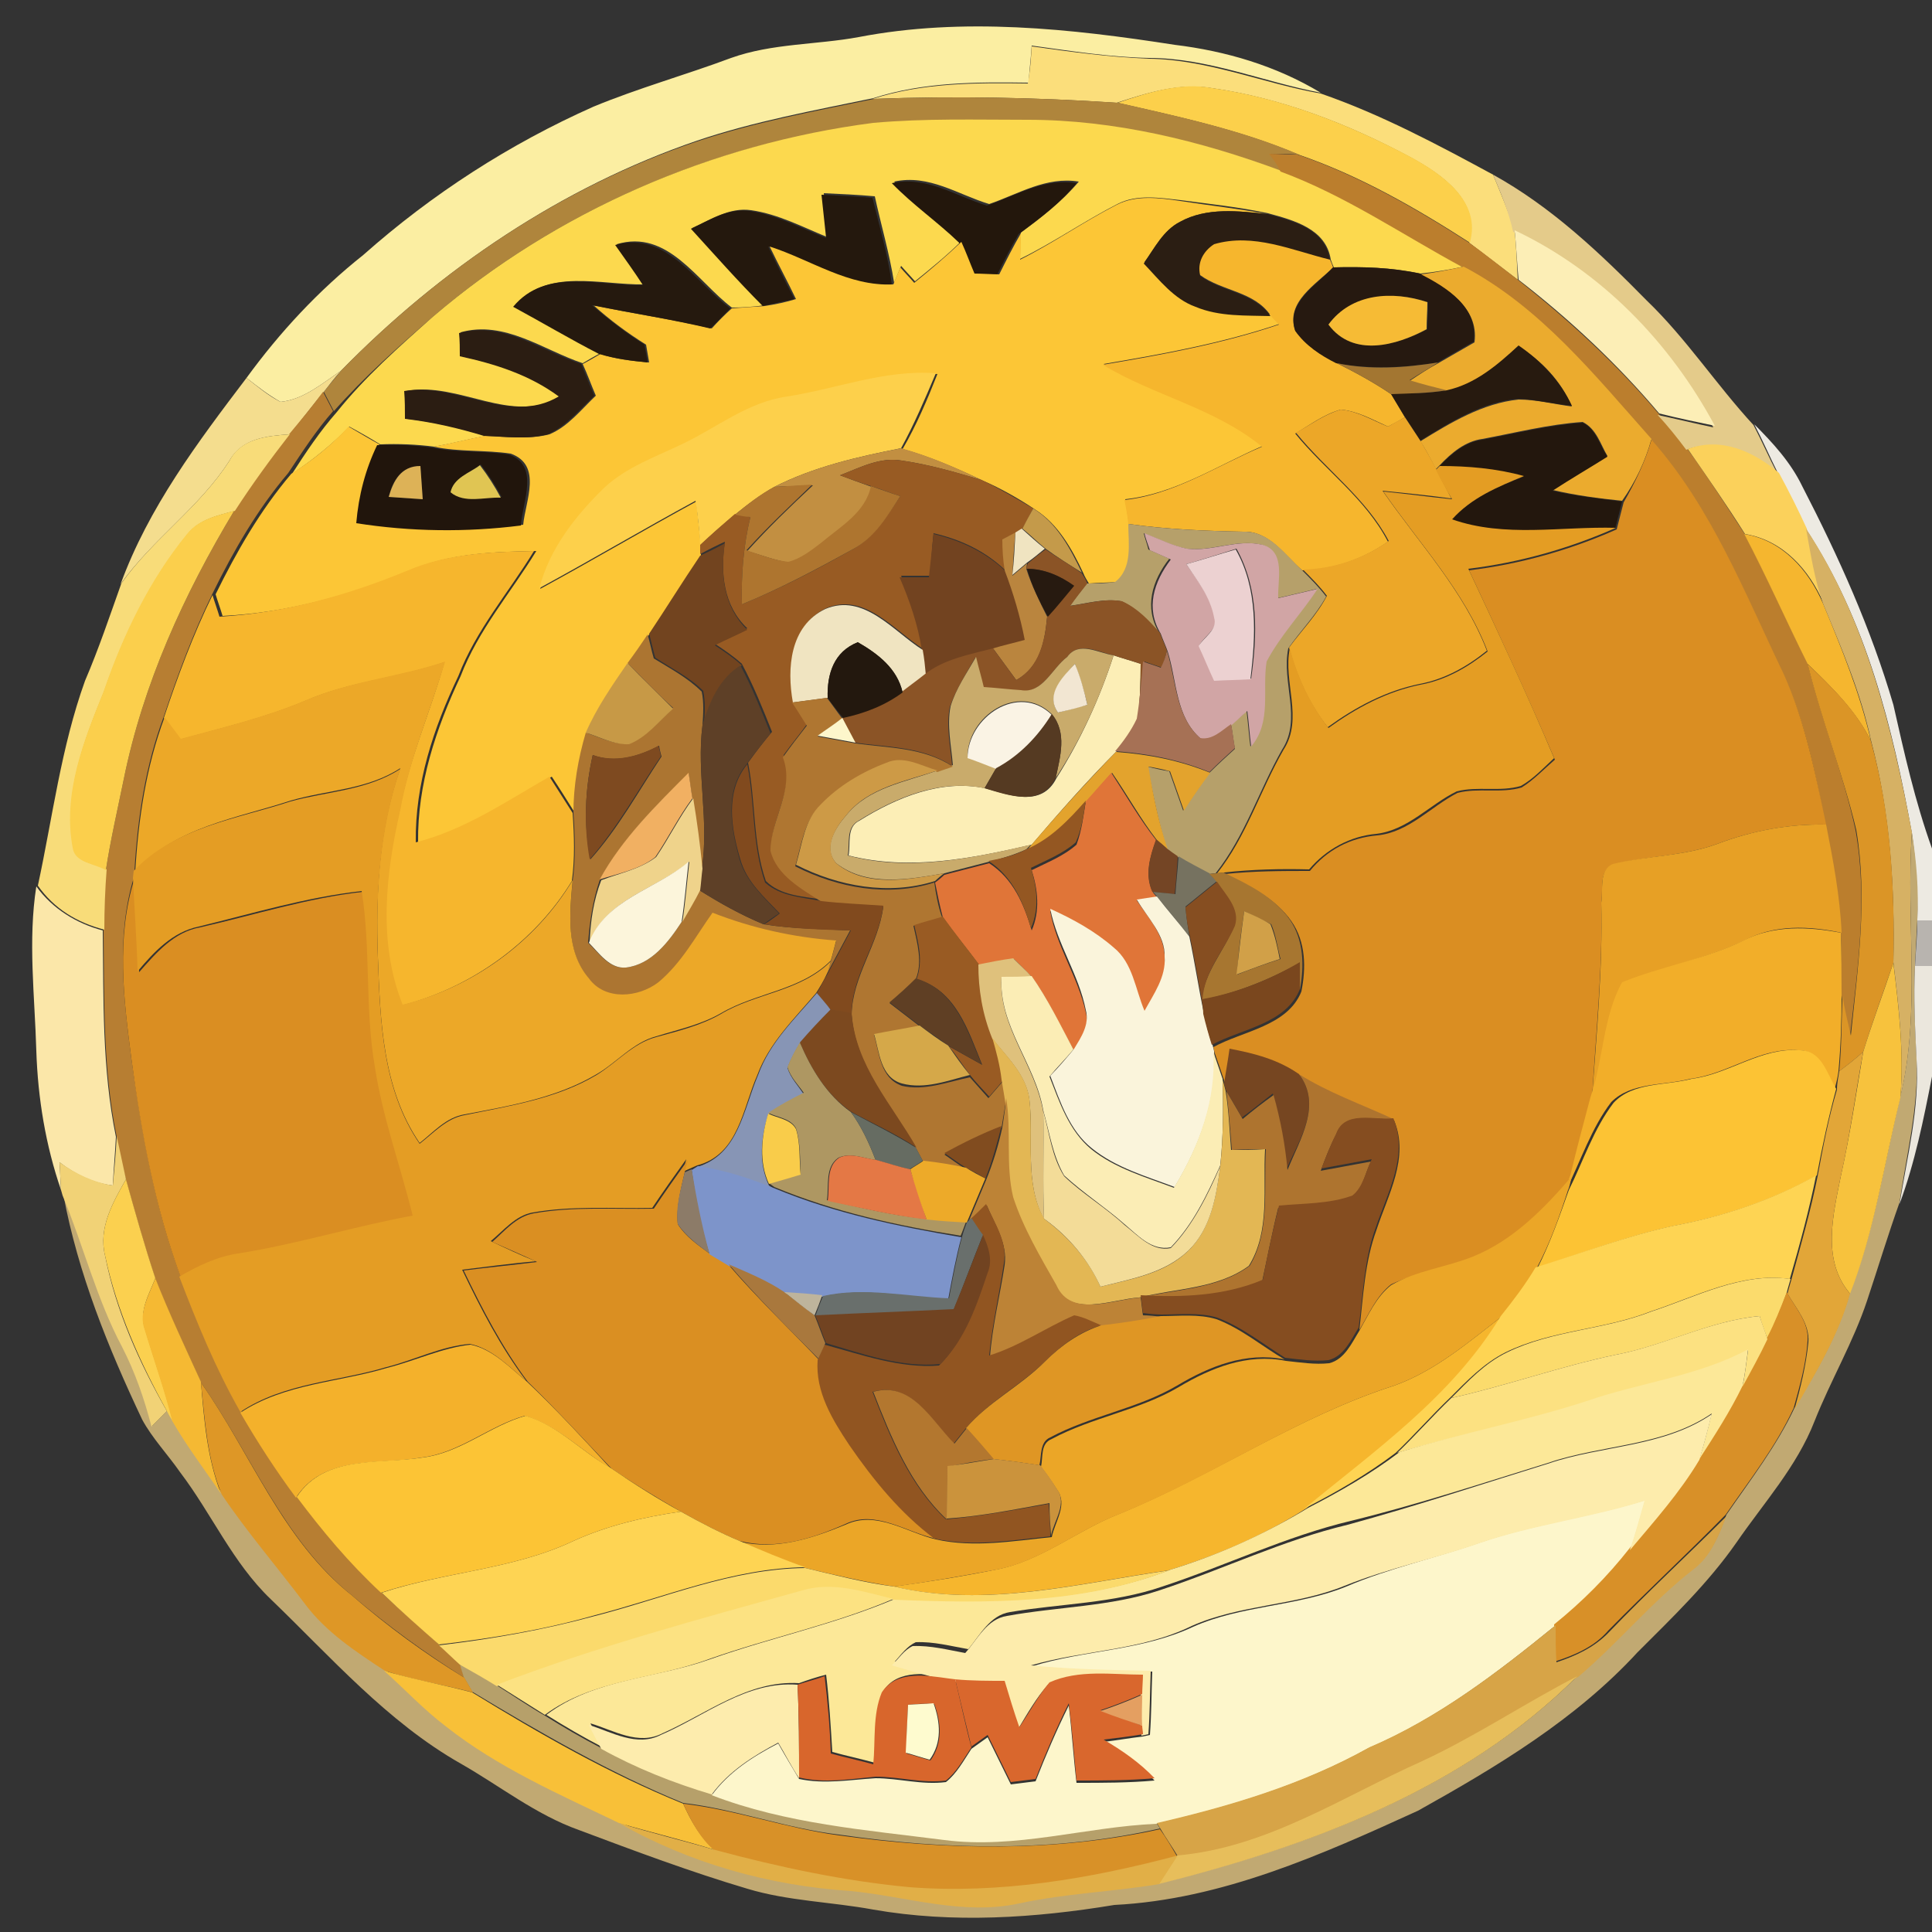 <?xml version="1.0" encoding="utf-8"?>
<!-- Generator: Adobe Illustrator 26.0.3, SVG Export Plug-In . SVG Version: 6.00 Build 0)  -->
<svg version="1.1" id="Layer_1" xmlns="http://www.w3.org/2000/svg" xmlns:xlink="http://www.w3.org/1999/xlink" x="0px" y="0px"
	 viewBox="0 0 250 250" style="enable-background:new 0 0 250 250;" xml:space="preserve">
<rect x="0" y="0" width="250" height="250" fill="#333333" stroke="none"/>
<style type="text/css">
	.st0{fill:#FBEEA2;}
	.st1{fill:#FBDE7B;}
	.st2{fill:#FCD04B;}
	.st3{fill:#AF853C;}
	.st4{fill:#FCD94E;}
	.st5{fill:#BB7E2D;}
	.st6{fill:#E4CB8A;}
	.st7{fill:#23170C;}
	.st8{fill:#24180D;}
	.st9{fill:#FCC636;}
	.st10{fill:#2B1E13;}
	.st11{fill:#FCEEB6;}
	.st12{fill:#25190E;}
	.st13{fill:#F6B62D;}
	.st14{fill:#EBAB2E;}
	.st15{fill:#261910;}
	.st16{fill:#F6BB35;}
	.st17{fill:#2B1D12;}
	.st18{fill:#271A0F;}
	.st19{fill:#A37631;}
	.st20{fill:#F4DD8E;}
	.st21{fill:#FDD04B;}
	.st22{fill:#B77E32;}
	.st23{fill:#ECA728;}
	.st24{fill:#23170D;}
	.st25{fill:#EDEAE2;}
	.st26{fill:#F8DC79;}
	.st27{fill:#DA8E22;}
	.st28{fill:#FBD15B;}
	.st29{fill:#21150C;}
	.st30{fill:#C28F41;}
	.st31{fill:#985B23;}
	.st32{fill:#DDB257;}
	.st33{fill:#E0C553;}
	.st34{fill:#E49D23;}
	.st35{fill:#AE752F;}
	.st36{fill:#FBCF4C;}
	.st37{fill:#C49A4A;}
	.st38{fill:#B6A06A;}
	.st39{fill:#724320;}
	.st40{fill:#BA853E;}
	.st41{fill:#F0E4C1;}
	.st42{fill:#D1A5A5;}
	.st43{fill:#F5B62F;}
	.st44{fill:#D6B164;}
	.st45{fill:#72441F;}
	.st46{fill:#ECD1D1;}
	.st47{fill:#8B5426;}
	.st48{fill:#271A10;}
	.st49{fill:#AC7531;}
	.st50{fill:#C9AB6B;}
	.st51{fill:#23180E;}
	.st52{fill:#A67155;}
	.st53{fill:#ECA828;}
	.st54{fill:#C79946;}
	.st55{fill:#5E4027;}
	.st56{fill:#DB9526;}
	.st57{fill:#F2E6D2;}
	.st58{fill:#AF7631;}
	.st59{fill:#FAF3E4;}
	.st60{fill:#FDF6CB;}
	.st61{fill:#553A22;}
	.st62{fill:#7E4A20;}
	.st63{fill:#E3A32D;}
	.st64{fill:#CD9A46;}
	.st65{fill:#E49D24;}
	.st66{fill:#814A1E;}
	.st67{fill:#F1B062;}
	.st68{fill:#E07538;}
	.st69{fill:#EFD38B;}
	.st70{fill:#945722;}
	.st71{fill:#E7A025;}
	.st72{fill:#C1A972;}
	.st73{fill:#744525;}
	.st74{fill:#FCF5DB;}
	.st75{fill:#767260;}
	.st76{fill:#A77630;}
	.st77{fill:#FBE7A9;}
	.st78{fill:#864E21;}
	.st79{fill:#FAF4DB;}
	.st80{fill:#D1A048;}
	.st81{fill:#995B23;}
	.st82{fill:#B8B4AF;}
	.st83{fill:#F2AE29;}
	.st84{fill:#DFC17C;}
	.st85{fill:#7A471E;}
	.st86{fill:#F7C23D;}
	.st87{fill:#EBE7DD;}
	.st88{fill:#FBEDB5;}
	.st89{fill:#5F3F24;}
	.st90{fill:#8795B5;}
	.st91{fill:#7C491F;}
	.st92{fill:#D5A849;}
	.st93{fill:#E3B754;}
	.st94{fill:#AE9762;}
	.st95{fill:#764621;}
	.st96{fill:#FCC334;}
	.st97{fill:#E2A638;}
	.st98{fill:#AE742F;}
	.st99{fill:#BD8336;}
	.st100{fill:#F9CC4A;}
	.st101{fill:#666C62;}
	.st102{fill:#F3DC98;}
	.st103{fill:#854D20;}
	.st104{fill:#814C1F;}
	.st105{fill:#F1D276;}
	.st106{fill:#E47845;}
	.st107{fill:#DA8F22;}
	.st108{fill:#EDAA29;}
	.st109{fill:#7D94CA;}
	.st110{fill:#8C7B68;}
	.st111{fill:#EBA627;}
	.st112{fill:#FED453;}
	.st113{fill:#FBD04F;}
	.st114{fill:#915521;}
	.st115{fill:#696F6C;}
	.st116{fill:#714321;}
	.st117{fill:#A9783D;}
	.st118{fill:#FBDB6C;}
	.st119{fill:#F5B933;}
	.st120{fill:#BEB49C;}
	.st121{fill:#D89028;}
	.st122{fill:#DF9624;}
	.st123{fill:#FCE181;}
	.st124{fill:#F4B12B;}
	.st125{fill:#FCE898;}
	.st126{fill:#DE9726;}
	.st127{fill:#B3772F;}
	.st128{fill:#FCC435;}
	.st129{fill:#FDECAC;}
	.st130{fill:#CB933C;}
	.st131{fill:#D7A447;}
	.st132{fill:#FBDA6C;}
	.st133{fill:#FCE282;}
	.st134{fill:#F8C038;}
	.st135{fill:#FDECAD;}
	.st136{fill:#D8662C;}
	.st137{fill:#D9672D;}
	.st138{fill:#E7BE5B;}
	.st139{fill:#FEFBCF;}
	.st140{fill:#E49F61;}
	.st141{fill:#D89128;}
	.st142{fill:#E1AF47;}
</style>
<g id="_x23_fbeea2ff">
	<path class="st0" d="M111.1,4.8c13.5-2.6,27.4-1.1,40.9,1c6.6,0.8,13.1,2.7,18.9,6.2c-7.4-1.4-14.6-4.5-22.2-4.5
		c-5.1-0.1-10.1-0.9-15.2-1.6c-0.1,1.6-0.3,3.2-0.4,4.8c-6.7-0.1-13.6-0.1-20.1,2c-7.7,1.6-15.4,3-22.8,5.5
		C72.7,24.2,57,34.8,44.1,48c-2.4,1.6-4.8,3.7-7.8,4c-1.6-0.9-3-2-4.4-3.1C36.2,43,41.2,37.6,47,33c8.9-7.9,19-14.4,29.8-19.2
		c5.8-2.4,11.9-4.1,17.8-6.3C99.9,5.6,105.7,5.8,111.1,4.8z"/>
</g>
<g id="_x23_fbde7bff">
	<path class="st1" d="M133.5,6c5,0.7,10.1,1.4,15.2,1.6c7.6,0.1,14.8,3.2,22.2,4.5c7.8,2.7,15.1,6.6,22.3,10.5c1,2.4,2,4.8,2.8,7.2
		c0.2,2.1,0.3,4.3,0.4,6.4c-2.1-1.6-4.2-3.2-6.3-4.8c1.5-5.4-3.5-8.8-7.5-11c-8-4.3-16.7-7.7-25.8-9c-4.2-0.7-8.3,0.6-12.3,1.9
		c-10.5-0.7-21-0.9-31.6-0.5c6.5-2.1,13.3-2.1,20.1-2C133.3,9.2,133.4,7.6,133.5,6z"/>
</g>
<g id="_x23_fcd04bff">
	<path class="st2" d="M144.6,13.3c3.9-1.3,8.1-2.7,12.3-1.9c9.1,1.3,17.7,4.7,25.8,9c4,2.2,9,5.7,7.5,11c-7-4.5-14.3-8.7-22.2-11.4
		C160.5,16.8,152.5,15.1,144.6,13.3z"/>
</g>
<g id="_x23_af853cff">
	<path class="st3" d="M113.1,12.8c10.5-0.4,21.1-0.2,31.6,0.5c7.9,1.8,15.9,3.5,23.4,6.7c-1.2-0.1-2.5-0.1-3.7-0.1
		c0.5,0.8,1,1.5,1.5,2.3c-10.5-3.9-21.6-6.6-32.8-6.6c-6.7,0-13.4-0.2-20,0.4C92.1,18.6,72,27.3,56,41c-4.5,3.9-8.9,7.8-12.8,12.2
		c-0.3-0.6-1-1.9-1.3-2.5c0.7-0.9,1.5-1.8,2.2-2.7C57,34.8,72.7,24.2,90.2,18.3C97.7,15.8,105.4,14.4,113.1,12.8z"/>
</g>
<g id="_x23_fcd94eff">
	<path class="st4" d="M56,41C72,27.3,92.1,18.6,113,15.9c6.7-0.6,13.3-0.4,20-0.4c11.2,0,22.3,2.7,32.8,6.6
		c8.4,3.1,15.8,8.1,23.6,12.4c-1.9,0.4-3.7,0.7-5.6,0.9c-3.7-0.8-7.5-0.9-11.2-0.8c-0.1-0.2-0.3-0.7-0.4-1c-0.6-4-4.8-5.1-8.1-6
		c-3.7-0.8-7.5-1.2-11.3-1.7c-2.7-0.3-5.7-0.8-8.2,0.5c-4.3,2.2-8.3,5-12.6,7.1c0-1.1,0-2.2,0.1-3.4c2.7-2,5.3-4,7.5-6.6
		c-4.2-0.7-7.8,1.6-11.6,2.9c-4-1.2-7.8-3.9-12.3-2.9c2.7,2.8,5.9,5,8.8,7.6c-1.9,1.9-4,3.6-6.1,5.3c-0.6-0.7-1.2-1.3-1.8-2
		c-0.3,0.7-0.6,1.5-0.9,2.2c-0.6-3.8-1.7-7.5-2.5-11.2c-2.2-0.2-4.4-0.3-6.6-0.4c0.2,1.9,0.3,3.8,0.5,5.7c-3.2-1.3-6.4-3-9.9-3.5
		c-2.8-0.4-5.2,1.2-7.6,2.3c3,3.4,6.1,6.7,9.3,10c-1.4,0.2-2.8,0.3-4.2,0.3c-4.5-3.4-8.3-10.2-14.9-8.2c1.2,1.7,2.4,3.5,3.6,5.2
		c-5.7,0.1-12.6-2.2-16.8,2.8c3.7,2,7.3,4.2,11.1,6.1c-0.6,0.3-1.8,1-2.3,1.3c-5.1-1.7-10.1-5.6-15.8-4c0.1,1,0.1,2.1,0.2,3.1
		c4.5,1,9,2.4,12.8,5.2c-6.4,3.8-13.2-2-20-0.7c0,1.2,0,2.4,0.1,3.6c3.5,0.4,6.9,1.2,10.2,2.2c-2.2,0.4-4.5,1-6.7,1.4
		c-2.3-0.3-4.7-0.4-7-0.3c-1.3-0.8-2.7-1.6-4-2.3c-2.2,2.3-4.7,4.3-7.4,6.1c1.8-2.8,3.6-5.5,5.8-8C47.2,48.8,51.6,44.9,56,41z"/>
</g>
<g id="_x23_bb7e2dff">
	<path class="st5" d="M164.2,19.9c1.2,0,2.5,0.1,3.7,0.1c7.9,2.7,15.2,6.9,22.2,11.4c2.1,1.5,4.2,3.2,6.3,4.8
		c6.6,5.2,12.8,10.9,18.2,17.3c1.3,1.5,2.5,3,3.7,4.5c2.6,3.6,5,7.3,7.4,11c2.9,5.5,5.4,11.2,8.2,16.8c1.8,7.3,4.6,14.2,6.2,21.6
		c1.6,8.8,0.3,17.8-0.7,26.6c-0.4-1.8-0.8-3.5-1.1-5.2c-0.1-2.7,0-5.4-0.1-8.1c-0.3-4.7-1.1-9.4-2-14c-1.3-6.6-2.6-13.3-5.5-19.5
		c-5-10.5-9.3-21.5-17.1-30.3c-7.3-8.2-14.4-17.1-24.3-22.3c-7.8-4.2-15.2-9.3-23.6-12.4C165.3,21.4,164.8,20.6,164.2,19.9z"/>
</g>
<g id="_x23_e4cb8aff">
	<path class="st6" d="M193.2,22.6c7.6,4.2,13.9,10.2,19.9,16.3c5.1,4.9,9,10.9,13.8,16.1c1.1,2.1,2,4.2,3.1,6.3
		c-3.3-2.8-7.4-4.7-11.8-3.1c-1.2-1.6-2.4-3.1-3.7-4.5c2.4,0.5,4.8,1.1,7.2,1.6c-5.8-10.8-14.7-20-25.9-25.3
		C195.2,27.3,194.2,25,193.2,22.6z"/>
</g>
<g id="_x23_23170cff">
	<path class="st7" d="M115.4,23.7c4.5-1,8.3,1.7,12.3,2.9c3.8-1.3,7.4-3.6,11.6-2.9c-2.1,2.6-4.8,4.6-7.5,6.6
		c-1,1.7-1.9,3.5-2.8,5.3c-0.8,0-2.4-0.1-3.2-0.1c-0.6-1.4-1.1-2.7-1.7-4.1C121.3,28.7,118.1,26.5,115.4,23.7z"/>
</g>
<g id="_x23_24180dff">
	<path class="st8" d="M106.3,25.2c2.2,0.1,4.4,0.2,6.6,0.4c0.9,3.7,2,7.4,2.5,11.2c-5.8,0.3-10.7-3.2-16-4.9
		c1.1,2.3,2.2,4.5,3.4,6.8c-1.4,0.3-2.8,0.6-4.1,0.9c-3.2-3.2-6.2-6.6-9.3-10c2.4-1.1,4.8-2.7,7.6-2.3c3.5,0.5,6.6,2.2,9.9,3.5
		C106.7,29,106.5,27.1,106.3,25.2z"/>
</g>
<g id="_x23_fcc636ff">
	<path class="st9" d="M144.5,26.5c2.5-1.3,5.5-0.9,8.2-0.5c3.8,0.6,7.6,1,11.3,1.7c-3.8-0.4-7.9-0.9-11.3,1
		c-2.1,1.1-3.3,3.4-4.6,5.2c2,2.1,3.8,4.6,6.7,5.6c3,1.3,6.4,1.1,9.7,1.2c0.3,0.3,0.8,0.9,1.1,1.2c-7.4,2.5-15.1,3.9-22.8,5.2
		c6.6,4,14.5,5.6,20.6,10.6c-5.8,2.5-11.3,6.2-17.8,6.9c0.2,1,0.3,2.1,0.5,3.1c0,2.5,0.6,5.7-1.5,7.6c-1.2,0.1-2.5,0.1-3.7,0.2
		c-0.2-0.3-0.6-1-0.7-1.3c-1.5-3.2-3.3-6.4-6.3-8.3c-2.1-1.4-4.4-2.7-6.7-3.7c-3.4-1.6-6.8-3.1-10.4-4.1c1.8-3.1,3.2-6.4,4.5-9.7
		c-6.6-0.5-12.8,2-19.2,3c-5.1,0.7-9.1,4-13.6,6.1c-3.5,1.7-7.3,3-10.2,5.7c-3.7,3.6-7.1,7.9-8.4,13c6.8-3.7,13.4-7.6,20.2-11.3
		c0.2,1.9,0.4,3.8,0.6,5.8c0,0.3,0,0.9,0,1.2c-2.2,3.4-4.4,6.9-6.7,10.2c-0.9,1.2-1.7,2.5-2.6,3.7c-2,2.9-4,5.8-5.4,9
		c-1.1,3.3-1.6,6.9-1.6,10.4c-1-1.6-2-3.2-3-4.7c-5.6,3.2-11,6.9-17.3,8.5c-0.1-7.5,2.3-14.7,5.5-21.5c2.3-6,6.5-10.8,9.8-16.2
		c-5.5,0.1-11.2,0.3-16.3,2.5c-7.7,3.2-15.9,5.5-24.3,5.9c-0.2-0.7-0.7-2.1-0.9-2.8c2.7-5.5,5.8-10.9,9.8-15.6
		c2.7-1.7,5.2-3.7,7.4-6.1c1.4,0.8,2.7,1.6,4,2.3c-1.6,3.2-2.4,6.6-2.7,10.1c7,1.1,14.2,1.1,21.3,0.3c0.3-3.1,2.5-7.7-1.6-9.2
		c-3.3-0.5-6.7-0.2-10-0.9c2.2-0.4,4.5-1,6.7-1.4c2.8,0.1,5.6,0.5,8.3-0.2c2.4-1,4.1-3.2,6-5c-0.6-1.4-1.1-2.8-1.7-4.1
		c0.6-0.3,1.8-1,2.3-1.3c2,0.7,4.2,0.9,6.3,1.1c-0.1-0.6-0.3-1.7-0.4-2.3c-2.4-1.5-4.7-3.2-6.8-5.1c5.1,1.1,10.2,1.8,15.3,3
		c0.8-0.9,1.7-1.8,2.6-2.6c1.4-0.1,2.8-0.2,4.2-0.3c1.4-0.2,2.8-0.5,4.1-0.9c-1.1-2.3-2.3-4.5-3.4-6.8c5.3,1.7,10.2,5.2,16,4.9
		c0.3-0.7,0.6-1.5,0.9-2.2c0.6,0.7,1.2,1.3,1.8,2c2.1-1.7,4.1-3.4,6.1-5.3c0.6,1.3,1.1,2.7,1.7,4.1c0.8,0,2.4,0.1,3.2,0.1
		c0.9-1.8,1.8-3.6,2.8-5.3c0,1.1,0,2.2-0.1,3.4C136.2,31.5,140.2,28.7,144.5,26.5z"/>
</g>
<g id="_x23_2b1e13ff">
	<path class="st10" d="M152.7,28.7c3.5-1.9,7.6-1.4,11.3-1c3.3,0.9,7.5,1.9,8.1,6c-4.9-1.2-9.9-3.5-15-2c-1.4,0.9-2.1,2.4-1.8,4
		c2.8,2.1,6.9,2.1,9.1,5.2c-3.2-0.1-6.6,0.1-9.7-1.2c-2.8-1-4.7-3.5-6.7-5.6C149.4,32.1,150.5,29.8,152.7,28.7z"/>
</g>
<g id="_x23_fceeb6ff">
	<path class="st11" d="M196,29.8c11.2,5.3,20.1,14.5,25.9,25.3c-2.4-0.5-4.8-1-7.2-1.6c-5.4-6.4-11.6-12.2-18.2-17.3
		C196.3,34,196.2,31.9,196,29.8z"/>
	<path class="st11" d="M144.1,84.8c1.2,0.4,2.3,0.7,3.5,1.1c0,2.4-0.1,4.7-0.3,7.1c-0.8,1.5-1.8,2.9-2.8,4.2c-3.9,3.9-7.5,8-11,12.1
		c-7.8,1.8-15.8,3.4-23.7,1.4c0.3-1.5-0.3-3.7,1.4-4.5c4.8-3,10.6-5.4,16.3-4.2c3.2,0.9,7.3,2.5,9.2-1.3
		C139.8,95.8,142.3,90.4,144.1,84.8z"/>
</g>
<g id="_x23_25190eff">
	<path class="st12" d="M79.6,31.7c6.6-1.9,10.4,4.9,14.9,8.2c-0.9,0.9-1.7,1.8-2.6,2.6c-5.1-1.2-10.2-2-15.3-3
		c2.2,1.9,4.4,3.6,6.8,5.1c0.1,0.6,0.3,1.7,0.4,2.3c-2.1-0.2-4.3-0.5-6.3-1.1c-3.7-1.9-7.4-4.1-11.1-6.1c4.2-5.1,11.2-2.7,16.8-2.8
		C82.1,35.2,80.8,33.4,79.6,31.7z"/>
</g>
<g id="_x23_f6b62dff">
	<path class="st13" d="M155.3,35.6c-0.4-1.6,0.4-3.1,1.8-4c5.1-1.5,10.1,0.8,15,2c0.1,0.2,0.3,0.7,0.4,1c-2.2,2.2-6.2,4.5-4.9,8.2
		C169,44.7,171,46,173,47c2.4,1.2,4.8,2.5,7,4c0.6,1,1.2,2,1.8,3c-0.5,0.3-1.6,0.9-2.2,1.2c-2-0.9-3.9-2-6.1-2.2
		c-2.2,0.6-4,2-5.9,3.1c3.9,4.8,9.1,8.4,12,14c-3.3,2.3-7.1,3.6-11.1,3.7c-2.3-2-4.3-5.1-7.6-5c-5-0.1-9.9-0.3-14.9-1
		c-0.1-1.1-0.3-2.1-0.5-3.1c6.4-0.7,11.9-4.4,17.8-6.9c-6.1-5-14-6.6-20.6-10.6c7.7-1.3,15.4-2.7,22.8-5.2c-0.3-0.3-0.9-0.9-1.1-1.2
		C162.3,37.7,158.2,37.7,155.3,35.6z"/>
	<path class="st13" d="M52.8,73.8c5.2-2.2,10.8-2.4,16.3-2.5c-3.3,5.4-7.5,10.2-9.8,16.2c-3.2,6.7-5.6,13.9-5.5,21.5
		c6.3-1.6,11.7-5.3,17.3-8.5c1,1.6,2,3.1,3,4.7c0.2,2.9,0.3,5.9-0.1,8.8c-4.8,7.9-13,13.8-22,16.1c-3.2-8.1-2.2-17-0.3-25.2
		c1.2-6.6,4-12.8,5.8-19.2c-5.9,2-12.3,2.5-18,5c-5.2,2.2-10.8,3.5-16.2,5c-0.7-0.9-1.4-1.9-2.1-2.8c1.8-5.4,3.8-10.8,6.3-15.9
		c0.2,0.7,0.7,2.1,0.9,2.8C36.9,79.3,45.1,77,52.8,73.8z"/>
	<path class="st13" d="M180.4,179.3c5.3-1.9,9.6-5.6,14-9c-6.3,10.3-16.2,17.3-25.4,24.9c-5.5,3.5-11.6,6.1-17.8,8
		c-11.8,1.7-23.7,4.9-35.6,2.1c4.4-0.6,8.9-1.3,13.3-2.2c5.8-1.1,10.5-5.1,15.9-7.2C157,190.9,167.9,183.3,180.4,179.3z"/>
</g>
<g id="_x23_ebab2eff">
	<path class="st14" d="M189.4,34.5c9.9,5.2,17,14.1,24.3,22.3c-0.8,2.9-2.1,5.6-3.8,8c-3-0.3-6-0.7-9-1.4c2.4-1.5,4.8-2.9,7.1-4.4
		c-0.9-1.5-1.4-3.5-3.2-4.4c-4.4,0.3-8.7,1.4-13,2.2c-2.2,0.3-4,1.8-5.5,3.4l-0.5,0.5c-0.6-1.2-1.3-2.5-2-3.6
		c3.9-2.4,8-4.9,12.7-5.4c2.3,0,4.6,0.6,6.9,0.9c-1.4-3.3-3.9-5.9-6.9-7.8c-2.7,2.5-5.7,5-9.3,5.8c-1.6-0.4-3.2-0.8-4.8-1.3
		c1.2-0.8,2.4-1.6,3.7-2.3c1.6-0.9,3.1-1.8,4.7-2.7c0.6-4.5-3.6-7-7-8.8C185.6,35.3,187.5,34.9,189.4,34.5z"/>
</g>
<g id="_x23_261910ff">
	<path class="st15" d="M172.5,34.6c3.8-0.1,7.5,0,11.2,0.8c3.5,1.8,7.6,4.3,7,8.8c-1.6,0.9-3.1,1.8-4.7,2.7
		c-4.3,0.7-8.8,0.9-13.1,0.1c-2-1-4-2.3-5.3-4.2C166.4,39.1,170.4,36.9,172.5,34.6 M171.9,42c3.1,4.3,8.8,2.7,12.8,0.6
		c0-1.2,0.1-2.3,0.1-3.5C180.3,37.6,174.9,38,171.9,42z"/>
</g>
<g id="_x23_f6bb35ff">
	<path class="st16" d="M171.9,42c3-4.1,8.3-4.4,12.8-2.9c0,1.2-0.1,2.3-0.1,3.5C180.7,44.7,175.1,46.3,171.9,42z"/>
</g>
<g id="_x23_2b1d12ff">
	<path class="st17" d="M59.4,43.1c5.7-1.6,10.6,2.3,15.8,4c0.6,1.4,1.1,2.8,1.7,4.1c-1.9,1.8-3.6,3.9-6,5c-2.7,0.7-5.6,0.3-8.3,0.2
		c-3.3-1-6.7-1.8-10.2-2.2c0-1.2,0-2.4-0.1-3.6c6.8-1.2,13.6,4.5,20,0.7c-3.8-2.8-8.2-4.2-12.8-5.2C59.5,45.1,59.5,44.1,59.4,43.1z"
		/>
</g>
<g id="_x23_271a0fff">
	<path class="st18" d="M187.2,50.5c3.7-0.8,6.6-3.3,9.3-5.8c2.9,2,5.4,4.6,6.9,7.8c-2.3-0.2-4.6-0.8-6.9-0.9
		c-4.7,0.4-8.8,3-12.7,5.4c-0.7-1.1-1.4-2.1-2.1-3.2c-0.6-1-1.2-2-1.8-3C182.4,51,184.8,50.9,187.2,50.5z"/>
</g>
<g id="_x23_a37631ff">
	<path class="st19" d="M173,47c4.3,0.9,8.8,0.6,13.1-0.1c-1.2,0.8-2.5,1.5-3.7,2.3c1.6,0.5,3.2,0.9,4.8,1.3
		c-2.4,0.4-4.8,0.4-7.2,0.5C177.8,49.5,175.4,48.2,173,47z"/>
</g>
<g id="_x23_f4dd8eff">
	<path class="st20" d="M36.3,52c3-0.3,5.4-2.4,7.8-4c-0.8,0.9-1.5,1.8-2.2,2.7c-1.5,1.8-2.9,3.7-4.4,5.5c-2.9,0.2-6.2,0.5-7.8,3.4
		c-3.9,6.1-10,10.2-14.1,16c3.6-9.9,10-18.4,16.3-26.7C33.3,50,34.7,51.2,36.3,52z"/>
</g>
<g id="_x23_fdd04bff">
	<path class="st21" d="M101.9,51.3c6.4-1,12.6-3.5,19.2-3c-1.4,3.3-2.8,6.6-4.5,9.7c-5.6,1.1-11.3,2.4-16.4,5
		c-1.8,1-3.5,2.3-5.1,3.6c-1.6,1.3-3.1,2.6-4.5,4c-0.1-1.9-0.3-3.9-0.6-5.8c-6.8,3.7-13.4,7.6-20.2,11.3c1.3-5.1,4.7-9.4,8.4-13
		c2.9-2.7,6.7-4,10.2-5.7C92.8,55.3,96.8,52,101.9,51.3z"/>
</g>
<g id="_x23_b77e32ff">
	<path class="st22" d="M37.4,56.2c1.5-1.8,3-3.6,4.4-5.5c0.3,0.6,1,1.9,1.3,2.5c-2.2,2.5-4,5.3-5.8,8c-4,4.7-7.1,10.1-9.8,15.6
		c-2.5,5.1-4.5,10.5-6.3,15.9c-2.4,6.4-3.4,13.2-3.8,20l-0.1,0.9C15,121.3,16,129.3,17,137c1.4,9.6,3,19.1,6.4,28.2
		c2.3,6,4.7,11.9,7.9,17.5c2.2,3.8,4.5,7.5,7.2,11c3.3,4.4,6.9,8.7,10.9,12.4c2.4,2.3,5,4.4,7.4,6.7c0.9,0.8,1.8,1.6,2.7,2.5
		c0.2,0.4,0.4,1.3,0.6,1.8c-5.1-3.2-9.9-6.7-14.5-10.6c-9-7.2-13.1-18.4-19.6-27.6c-2-4.5-4.2-8.9-5.9-13.4
		c-1.4-4.2-2.6-8.5-3.8-12.8c-0.5-1.9-0.9-3.7-1.2-5.6c-1.8-8.8-1.6-17.7-1.7-26.7c0-2.6,0.1-5.2,0.3-7.8c0.6-3.9,1.5-7.8,2.3-11.7
		c2.5-12.4,7.8-24,14.3-34.8C32.5,62.7,34.9,59.4,37.4,56.2z"/>
</g>
<g id="_x23_eca728ff">
	<path class="st23" d="M173.5,53c2.2,0.2,4.1,1.4,6.1,2.2c0.5-0.3,1.6-0.9,2.2-1.2c0.7,1.1,1.4,2.1,2.1,3.2c0.7,1.2,1.4,2.4,2,3.6
		c0.6,1.2,1.3,2.5,1.9,3.7c-3-0.4-5.9-0.7-8.9-1c4.7,6.8,10.5,12.9,13.5,20.7c-2.6,2.1-5.5,3.7-8.7,4.3c-4.4,0.9-8.3,3-11.9,5.6
		c-2.4-3-4-6.6-5-10.3c1.6-2.2,3.6-4.2,4.9-6.7c-0.9-1.2-2-2.3-3.1-3.4c4-0.1,7.8-1.4,11.1-3.7c-2.9-5.5-8.1-9.2-12-14
		C169.5,55,171.4,53.6,173.5,53z"/>
</g>
<g id="_x23_23170dff">
	<path class="st24" d="M191.8,56.9c4.3-0.8,8.6-1.9,13-2.2c1.7,0.8,2.2,2.9,3.2,4.4c-2.4,1.5-4.8,2.9-7.1,4.4c3,0.7,6,1,9,1.4
		c-0.3,1.2-0.6,2.3-0.9,3.5c-7-0.2-14.4,1.2-21.2-1.1c2.5-2.8,5.9-4.3,9.3-5.6c-3.5-1-7.2-1.2-10.9-1.3
		C187.8,58.7,189.6,57.2,191.8,56.9z"/>
</g>
<g id="_x23_edeae2ff">
	<path class="st25" d="M227,54.9c2.4,2.4,4.7,4.9,6.2,8c4.7,9.1,8.9,18.4,11.8,28.3c1.4,6.2,2.8,12.5,5,18.6v9.3c-0.5,0-1.4,0-1.9,0
		c0.1-3.8-0.2-7.6-0.7-11.3c-2.5-13.7-5.9-27.5-13.7-39.3c-1.2-2.4-2.4-4.9-3.6-7.2C229,59.1,228.1,57,227,54.9z"/>
</g>
<g id="_x23_f8dc79ff">
	<path class="st26" d="M29.7,59.6c1.5-2.9,4.9-3.2,7.8-3.4c-2.5,3.2-4.9,6.5-7.1,9.9c-2.2,0.6-4.6,1.1-6.1,3
		c-4.9,6-8.3,13.1-10.8,20.3c-2.6,6.4-5.3,13.2-4,20.2c0.3,2.1,2.9,2.1,4.3,2.9c-0.2,2.6-0.3,5.2-0.3,7.8c-3.5-0.9-6.5-2.7-8.6-5.7
		c1.9-8.8,3-17.9,6.1-26.5c1.8-4.2,3.2-8.4,4.7-12.6C19.7,69.8,25.8,65.7,29.7,59.6z"/>
</g>
<g id="_x23_da8e22ff">
	<path class="st27" d="M213.7,56.9c7.8,8.8,12.1,19.9,17.1,30.3c2.8,6.2,4.1,12.9,5.5,19.5c-4.8-0.1-9.6,0.8-14.1,2.5
		c-4.3,1.6-9,1.5-13.5,2.7c-1.9,0.8-1.2,3.3-1.5,5c0.2,8.4-0.7,16.9-1.2,25.3c-0.9,3.3-1.9,6.7-2.6,10.1c-3.5,4.2-7.6,8.3-12.8,10.4
		c-3.4,1.5-7.2,1.9-10.6,3.5c-1.9,1.5-2.9,3.9-4.1,5.9c0.5-4.3,0.7-8.8,2.2-12.9c1.5-4.6,4.3-9.4,2.3-14.2
		c-4.1-1.9-8.3-3.4-12.2-5.8c-2.7-1.9-5.9-2.7-9-3.3c-0.2,1.5-0.5,3.1-0.6,4.6l-0.2-0.7c-0.4-1.2-0.8-2.4-1.2-3.5l-0.2-0.8
		c3.8-2.1,9.6-2.7,11.4-7.2c0.6-3,0.6-6.4-1.3-9.1c-2.1-3-5.5-4.6-8.6-6.1c3.7-0.4,7.4-0.4,11-0.4c2.2-2.7,5.2-4.3,8.7-4.6
		c4.1-0.4,6.9-3.7,10.4-5.5c2.7-0.7,5.6,0.1,8.3-0.7c1.6-1,2.9-2.4,4.3-3.6c-3.5-8.2-7.3-16.4-11.1-24.5c6.6-0.8,13-2.6,19.1-5.3
		c0.3-1.2,0.6-2.3,0.9-3.5C211.6,62.4,212.9,59.7,213.7,56.9z"/>
	<path class="st27" d="M17,137c-1-7.7-2-15.7,0.4-23.3c0.2,4,0.5,8,0.6,12.1c2.2-2.5,4.5-5.2,7.9-5.8c7-1.6,13.9-3.8,21.1-4.6
		c1.2,7.5,0.4,15.2,1.7,22.7c0.9,6.6,3.3,12.8,4.9,19.3c-7.6,1.4-15,3.7-22.6,4.9c-2.7,0.4-5.2,1.6-7.6,3
		C20,156.1,18.3,146.6,17,137z"/>
</g>
<g id="_x23_fbd15bff">
	<path class="st28" d="M218.4,58.1c4.3-1.6,8.5,0.3,11.8,3.1c1.3,2.4,2.5,4.8,3.6,7.2c0.6,3.3,1.1,6.5,2.2,9.7
		c-1.9-4.4-5.3-8.2-10.2-9C223.4,65.3,220.9,61.7,218.4,58.1z"/>
</g>
<g id="_x23_21150cff">
	<path class="st29" d="M48.8,57.6c2.3-0.1,4.7,0,7,0.3c3.3,0.7,6.7,0.4,10,0.9c4.1,1.4,1.8,6.1,1.6,9.2c-7.1,0.9-14.3,0.8-21.3-0.3
		C46.4,64.1,47.3,60.7,48.8,57.6 M50.3,64.3c1.5,0.1,2.9,0.2,4.4,0.3c-0.1-1.5-0.2-2.9-0.3-4.3C51.9,60.3,50.8,62.2,50.3,64.3
		 M58.3,63.7c1.8,1.5,4.4,0.6,6.6,0.6c-0.8-1.5-1.7-2.9-2.7-4.2C60.8,61.2,58.7,61.8,58.3,63.7z"/>
</g>
<g id="_x23_c28f41ff">
	<path class="st30" d="M100.2,63c5.1-2.6,10.8-3.9,16.4-5c3.6,1,7.1,2.5,10.4,4.1c-3.4-1-6.8-2-10.3-2.5c-2.8-0.5-5.4,0.9-8,1.9
		c1.3,0.5,2.7,1,4.1,1.5c-0.7,3.4-3.9,5.3-6.4,7.3c-1.3,1-2.7,2.1-4.3,2.5c-1.9-0.3-3.7-1-5.4-1.5c2.7-3,5.6-5.8,8.5-8.5
		C103.4,62.9,101.8,62.9,100.2,63z"/>
</g>
<g id="_x23_985b23ff">
	<path class="st31" d="M108.7,61.5c2.6-1,5.2-2.4,8-1.9c3.5,0.5,7,1.5,10.3,2.5c2.3,1.1,4.5,2.4,6.7,3.7c-0.5,0.9-0.9,1.8-1.4,2.6
		l-0.8,0.5c-0.4,0.2-1.3,0.7-1.7,0.9c0,1.3,0.1,2.7,0.3,4c-2.6-2.5-5.8-4-9.3-4.8c-0.2,1.8-0.3,3.7-0.4,5.5c-1.3,0-2.6,0-3.8,0
		c1.3,3.1,2.4,6.2,2.9,9.5c-3.8-2.4-7.6-7.4-12.6-5.3c-4.5,2.2-5,7.7-4.2,12.1c0.6,1,1.2,1.9,1.8,2.8c-1,1.4-2.1,2.7-3.1,4.1
		c1.6,4.2-1.6,8-1.6,12.1c0.9,3.2,4.1,4.9,6.6,6.6c-2.5-0.4-5.4-0.5-7.3-2.4c-1.7-4.9-1.3-10.2-2.3-15.3c1-1.4,2-2.7,3.1-4
		c-1.2-3-2.4-6-3.9-8.8c-1.1-1-2.3-1.8-3.5-2.6c1.4-0.7,2.8-1.3,4.2-2c-3.1-2.9-3.5-7.2-2.9-11.2c-1.1,0.5-2.1,1-3.2,1.6
		c0-0.3,0-0.9,0-1.2c1.5-1.4,3-2.7,4.5-4c0.5,0.1,1.5,0.3,2,0.4c-0.9,3.7-1.2,7.5-1.1,11.3c4.9-2,9.7-4.5,14.3-7.1
		c2.8-1.5,4.5-4.4,6.2-6.9c-1.3-0.4-2.5-0.9-3.8-1.3C111.4,62.5,110,62,108.7,61.5z"/>
</g>
<g id="_x23_ddb257ff">
	<path class="st32" d="M50.3,64.3c0.6-2.1,1.6-4,4.1-4c0.1,1.5,0.2,2.9,0.3,4.3C53.2,64.5,51.8,64.4,50.3,64.3z"/>
</g>
<g id="_x23_e0c553ff">
	<path class="st33" d="M58.3,63.7c0.4-1.9,2.5-2.5,3.8-3.5c1,1.3,1.9,2.7,2.7,4.2C62.7,64.3,60.1,65.2,58.3,63.7z"/>
</g>
<g id="_x23_e49d23ff">
	<path class="st34" d="M185.8,60.8l0.5-0.5c3.6,0,7.3,0.3,10.9,1.3c-3.4,1.4-6.8,2.8-9.3,5.6c6.8,2.4,14.1,0.9,21.2,1.1
		c-6.1,2.7-12.5,4.5-19.1,5.3c3.8,8.1,7.6,16.2,11.1,24.5c-1.4,1.3-2.7,2.7-4.3,3.6c-2.7,0.8-5.6,0-8.3,0.7c-3.5,1.7-6.3,5-10.4,5.5
		c-3.4,0.3-6.5,2-8.7,4.6c-3.7-0.1-7.4,0-11,0.4l-0.9,0.1c3.8-4.8,5.6-10.8,8.6-16c2.6-4-0.1-8.8,0.8-13.1c1,3.7,2.6,7.2,5,10.3
		c3.6-2.6,7.5-4.7,11.9-5.6c3.3-0.6,6.2-2.3,8.7-4.3c-3-7.8-8.8-13.9-13.5-20.7c3,0.3,5.9,0.7,8.9,1C187.1,63.3,186.4,62,185.8,60.8
		z"/>
</g>
<g id="_x23_ae752fff">
	<path class="st35" d="M95.1,66.6c1.6-1.3,3.2-2.6,5.1-3.6c1.6-0.1,3.2-0.2,4.9-0.3c-2.9,2.8-5.8,5.5-8.5,8.5
		c1.8,0.6,3.6,1.3,5.4,1.5c1.6-0.4,3-1.5,4.3-2.5c2.5-2.1,5.7-3.9,6.4-7.3c1.2,0.4,2.5,0.9,3.8,1.3c-1.7,2.6-3.3,5.4-6.2,6.9
		c-4.7,2.6-9.4,5.1-14.3,7.1c-0.1-3.8,0.2-7.6,1.1-11.3C96.6,66.9,95.6,66.7,95.1,66.6z"/>
</g>
<g id="_x23_fbcf4cff">
	<path class="st36" d="M24.2,69.1c1.5-1.9,3.9-2.4,6.1-3C23.8,76.9,18.5,88.5,16,100.9c-0.8,3.9-1.7,7.8-2.3,11.7
		c-1.5-0.9-4-0.9-4.3-2.9c-1.3-7,1.4-13.8,4-20.2C15.9,82.2,19.3,75.1,24.2,69.1z"/>
</g>
<g id="_x23_c49a4aff">
	<path class="st37" d="M133.7,65.8c3.1,1.9,4.8,5.2,6.3,8.3c-1.6-1-3.2-2-4.7-3.1c-1-0.8-2-1.8-3-2.6
		C132.7,67.6,133.2,66.7,133.7,65.8z"/>
</g>
<g id="_x23_b6a06aff">
	<path class="st38" d="M146,67.8c4.9,0.7,9.9,0.9,14.9,1c3.4-0.1,5.4,3,7.6,5c1.1,1.1,2.2,2.2,3.1,3.4c-1.3,2.4-3.3,4.4-4.9,6.7
		c-0.9,4.4,1.8,9.1-0.8,13.1c-3,5.3-4.8,11.2-8.6,16l-0.9,0.1c-1.4-0.7-2.7-1.5-4-2.2c-0.4-0.2-1.1-0.8-1.4-1
		c-1.1-3.5-1.8-7.1-2.5-10.7c0.7,0.2,2.1,0.5,2.8,0.6c0.6,1.7,1.2,3.4,1.8,5.1c1.1-1.6,2.2-3.3,3.4-4.9c1.1-1.1,2.2-2.1,3.3-3.1
		c-0.2-1-0.3-2.1-0.5-3.1c0.7-0.6,1.4-1.2,2-1.8c0.2,1.5,0.3,3.1,0.5,4.6c2.7-3.1,1.3-7.3,2-11c1.8-3.4,4.5-6.2,6.6-9.4
		c-1.7,0.4-3.4,0.8-5.1,1.2c-0.1-2.4,1-5.9-2-6.9c-3.2-0.8-6.5,0.9-9.8,0.5c-1.9-0.4-3.7-1.3-5.5-2c0.1,0.5,0.5,1.6,0.6,2.1
		c0.9,0.4,1.8,0.8,2.7,1.2c-2.2,2.8-3.3,6.3-1.3,9.6c-1.5-1.6-2.9-3.2-4.9-4.1c-2.2-0.4-4.5,0.3-6.7,0.6c0.7-1,1.5-1.9,2.2-2.9
		c1.2,0,2.5,0,3.7-0.2C146.6,73.5,146,70.3,146,67.8z"/>
	<path class="st38" d="M59.5,215.3c1.6,0.9,3.3,1.8,4.8,2.8c2.1,1.3,4.1,2.7,6.2,3.9c2.4,1.5,4.8,2.9,7.3,4.2
		c4.5,2.5,9.4,4.4,14.3,5.9c9.6,3.7,20,4.5,30.1,5.8c9.2,1.2,18.2-1.6,27.4-2.1l0.5,0.8c-13.6,3.1-27.7,2.8-41.5,0.8
		c-6.8-0.8-13.4-3.3-20.2-4.1c-9.5-3.9-18.5-9.1-27.3-14.4c-0.3-0.5-0.8-1.4-1.1-1.9C59.9,216.6,59.6,215.8,59.5,215.3z"/>
</g>
<g id="_x23_724320ff">
	<path class="st39" d="M120.8,69.1c3.4,0.8,6.7,2.3,9.3,4.8c1.2,2.9,2,5.9,2.6,9c-1.4,0.4-2.7,0.7-4.1,1.1c-3.1,0.8-6.3,1.4-8.9,3.4
		c-0.1-1.1-0.2-2.1-0.4-3.2c-0.5-3.3-1.6-6.5-2.9-9.5c1.3,0,2.5,0,3.8,0C120.4,72.8,120.6,70.9,120.8,69.1z"/>
</g>
<g id="_x23_ba853eff">
	<path class="st40" d="M129.7,69.8c0.4-0.2,1.3-0.7,1.7-0.9c-0.2,1.9-0.3,3.8-0.4,5.6c0.6-0.5,1.3-1.1,1.9-1.6l-0.1,0.7
		c0.7,2.2,1.7,4.2,2.7,6.2c-0.3,3.2-0.9,6.5-4,8.2c-1-1.4-2-2.7-3-4.1c1.3-0.4,2.7-0.7,4.1-1.1c-0.6-3.1-1.5-6.1-2.6-9
		C129.8,72.5,129.7,71.2,129.7,69.8z"/>
</g>
<g id="_x23_f0e4c1ff">
	<path class="st41" d="M131.4,68.9l0.8-0.5c1,0.9,2,1.8,3,2.6c-0.6,0.5-1.7,1.4-2.3,1.8c-0.6,0.5-1.3,1.1-1.9,1.6
		C131.2,72.7,131.3,70.8,131.4,68.9z"/>
	<path class="st41" d="M106.8,78.8c5-2.1,8.8,2.9,12.6,5.3c0.2,1.1,0.3,2.1,0.4,3.2c-1,0.7-2,1.5-3,2.3c-0.7-3.1-3.2-5-5.8-6.5
		c-3.1,1.3-4,4.1-3.9,7.2c-1.5,0.2-3,0.4-4.5,0.6C101.8,86.5,102.2,81,106.8,78.8z"/>
</g>
<g id="_x23_d1a5a5ff">
	<path class="st42" d="M148.1,69c1.8,0.7,3.6,1.6,5.5,2c3.3,0.4,6.5-1.3,9.8-0.5c3,0.9,1.9,4.5,2,6.9c1.7-0.4,3.4-0.8,5.1-1.2
		c-2.1,3.2-4.8,6-6.6,9.4c-0.6,3.7,0.7,7.8-2,11c-0.2-1.5-0.3-3.1-0.5-4.6c-0.7,0.6-1.3,1.2-2,1.8c-1.2,0.8-2.4,2-4,1.8
		c-3.3-2.8-3.1-7.5-4.3-11.3c-0.2-0.6-0.7-1.7-0.9-2.3c-2-3.3-0.9-6.7,1.3-9.6c-0.9-0.4-1.8-0.8-2.7-1.2
		C148.6,70.6,148.2,69.6,148.1,69 M153.5,73c1.5,2.1,3.1,4.2,3.7,6.8c0.5,1.6-1.4,2.5-2,3.7c0.7,1.5,1.3,3,2,4.5
		c1.6-0.1,3.1-0.1,4.7-0.2c0.8-5.7,1-11.6-1.9-16.8C157.8,71.7,155.6,72.4,153.5,73z"/>
</g>
<g id="_x23_f5b62fff">
	<path class="st43" d="M225.7,69.1c4.9,0.8,8.3,4.6,10.2,9c2.4,5.8,4.8,11.6,6.2,17.8c-1.9-3.9-5.1-7-8.2-10
		C231.1,80.3,228.6,74.6,225.7,69.1z"/>
</g>
<g id="_x23_d6b164ff">
	<path class="st44" d="M235.9,78.1c-1.1-3.1-1.6-6.4-2.2-9.7c7.7,11.7,11.1,25.6,13.7,39.3c-0.8,11.4,1.2,23.1-1.5,34.3
		c0.5-5.8-0.2-11.7-0.9-17.5c0.2-9.7-0.4-19.3-2.9-28.7C240.8,89.7,238.3,83.9,235.9,78.1z"/>
</g>
<g id="_x23_72441fff">
	<path class="st45" d="M90.6,71.9c1.1-0.5,2.1-1,3.2-1.6c-0.6,4-0.2,8.2,2.9,11.2c-1.4,0.7-2.8,1.3-4.2,2c1.2,0.8,2.4,1.6,3.5,2.6
		c-2.7,1.7-4,4.7-4.9,7.7c0.1-1.5,0.2-2.9-0.1-4.4c-1.8-1.8-4.1-2.9-6.2-4.3c-0.3-1-0.5-2-0.8-3.1C86.2,78.7,88.3,75.3,90.6,71.9z"
		/>
</g>
<g id="_x23_ecd1d1ff">
	<path class="st46" d="M153.5,73c2.2-0.6,4.3-1.3,6.4-1.9c2.9,5.1,2.6,11.1,1.9,16.8c-1.6,0.1-3.1,0.1-4.7,0.2c-0.7-1.5-1.3-3-2-4.5
		c0.7-1.2,2.5-2.1,2-3.7C156.6,77.2,154.9,75.1,153.5,73z"/>
</g>
<g id="_x23_8b5426ff">
	<path class="st47" d="M133,72.9c0.6-0.5,1.7-1.4,2.3-1.8c1.6,1.1,3.2,2,4.7,3.1c0.2,0.3,0.6,1,0.7,1.3c-0.8,1-1.5,1.9-2.2,2.9
		c2.2-0.3,4.5-1,6.7-0.6c2,0.9,3.5,2.5,4.9,4.1c0.2,0.6,0.7,1.7,0.9,2.3c-0.2,0.7-0.4,1.5-0.6,2.2c-0.8-0.3-1.5-0.5-2.3-0.8
		c-0.2,2.5-0.4,4.9-0.8,7.4c0.2-2.4,0.3-4.7,0.3-7.1c-1.2-0.4-2.3-0.7-3.5-1.1c-1.9-0.4-4.5-1.9-6,0.2c-2,1.5-3.2,4.8-6.1,4.4
		c-1.6,0-3.2-0.2-4.8-0.4c-0.3-1.3-0.7-2.6-1-3.9c-1.2,2.1-2.5,4.1-3.3,6.4c-0.5,2.5,0.1,5.1,0.3,7.6c-3.8-2.5-8.3-2.4-12.6-3
		c-0.6-1.1-1.1-2.1-1.7-3.2c2.7-0.6,5.4-1.7,7.7-3.3c1-0.8,2-1.5,3-2.3c2.5-2,5.8-2.6,8.9-3.4c1,1.4,2,2.7,3,4.1c3-1.7,3.7-5,4-8.2
		c1.1-1.3,2.2-2.6,3.4-4c-1.8-1.3-3.8-2.2-6.1-2.2L133,72.9z"/>
</g>
<g id="_x23_271a10ff">
	<path class="st48" d="M132.9,73.6c2.2,0,4.3,0.9,6.1,2.2c-1.1,1.3-2.2,2.7-3.4,4C134.5,77.8,133.5,75.8,132.9,73.6z"/>
</g>
<g id="_x23_ac7531ff">
	<path class="st49" d="M81.2,85.8c0.9-1.2,1.8-2.5,2.6-3.7c0.3,1,0.5,2.1,0.8,3.1c2.1,1.3,4.4,2.5,6.2,4.3c0.3,1.4,0.2,2.9,0.1,4.4
		c-0.8,6.2,0.9,12.4-0.1,18.6c-0.2-3.1-0.7-6.1-1.2-9.1c-0.2-1.1-0.3-2.2-0.5-3.3c-4.3,4.2-8.6,8.5-11.5,13.8
		c-0.9,2.6-1.3,5.4-1.5,8.1c1.4,1.3,2.7,3.4,4.9,3.2c3.3-0.4,5.5-3.3,7.2-5.9c0.8-1.3,1.6-2.7,2.3-4.1c2.7,1.7,5.4,3.2,8.3,4.4
		c3.7,0.6,7.5,0.6,11.2,0.8c-1,1.9-2,3.7-3,5.6c0.1-0.4,0.4-1.2,0.5-1.6c0.2-0.6,0.5-2,0.7-2.6c-5.5-0.4-10.9-1.6-16-3.6
		c-2.1,3.1-4,6.6-7,9c-2.5,2-6.9,2.4-9-0.5c-3-3.5-2.5-8.5-2.1-12.7c0.4-2.9,0.3-5.9,0.1-8.8c0-3.5,0.6-7,1.6-10.4
		c1.8,0.6,3.7,1.6,5.6,1.4c2.3-0.9,3.9-2.9,5.7-4.6C85.1,89.8,83.2,87.8,81.2,85.8 M76.7,97.7c-1,4.4-1.2,9-0.3,13.5
		c3.6-4,6.2-8.8,9.2-13.3c-0.1-0.4-0.3-1.1-0.3-1.4C82.6,97.9,79.6,98.8,76.7,97.7z"/>
</g>
<g id="_x23_c9ab6bff">
	<path class="st50" d="M138.1,85c1.5-2.1,4-0.5,6-0.2c-1.8,5.6-4.3,11-7.5,15.9c0.6-2.8,1.5-5.9-0.5-8.3c-4.3-4.2-11,0.3-10.9,5.6
		c1.2,0.5,2.5,0.9,3.7,1.4c-0.5,0.9-1,1.7-1.5,2.6c-5.8-1.2-11.5,1.2-16.3,4.2c-1.7,0.9-1.1,3-1.4,4.5c7.9,2.1,15.9,0.4,23.7-1.4
		l-0.6,0.6c-1.5,0.7-3.2,1.2-4.8,1.6c-1.9,0.5-3.9,1-5.8,1.5c-4.6,0.8-10,1.8-14-1.3c-1.8-2-0.1-4.6,1.3-6.2
		c2.9-3.6,7.7-4.3,11.8-5.8c0.5-0.2,1.5-0.5,2-0.7c-0.2-2.5-0.8-5.1-0.3-7.6c0.7-2.3,2.1-4.3,3.3-6.4c0.3,1.3,0.7,2.6,1,3.9
		c1.6,0.1,3.2,0.3,4.8,0.4C134.9,89.8,136.1,86.5,138.1,85 M136.9,92.2c1.3-0.3,2.5-0.7,3.8-1c-0.4-1.8-1-3.6-1.6-5.3
		C137.6,87.6,135.3,89.9,136.9,92.2z"/>
</g>
<g id="_x23_23180eff">
	<path class="st51" d="M107.1,90.3c-0.1-3.1,0.8-6,3.9-7.2c2.6,1.5,5.1,3.4,5.8,6.5c-2.3,1.7-4.9,2.7-7.7,3.3
		C108.4,92,107.7,91.2,107.1,90.3z"/>
</g>
<g id="_x23_a67155ff">
	<path class="st52" d="M151,84.2c1.2,3.8,1.1,8.5,4.3,11.3c1.6,0.3,2.8-1,4-1.8c0.2,1,0.3,2,0.5,3.1c-1.1,1-2.2,2-3.3,3.1
		c-3.9-1.6-8-2.4-12.2-2.7c1.1-1.3,2.1-2.7,2.8-4.2c0.4-2.5,0.6-4.9,0.8-7.4c0.8,0.3,1.5,0.5,2.3,0.8C150.6,85.7,150.8,85,151,84.2z
		"/>
</g>
<g id="_x23_eca828ff">
	<path class="st53" d="M39.6,90.6c5.8-2.5,12.1-3,18-5c-1.9,6.4-4.6,12.6-5.8,19.2c-1.9,8.3-2.9,17.2,0.3,25.2
		c9-2.2,17.2-8.1,22-16.1c-0.4,4.3-0.9,9.2,2.1,12.7c2.1,2.9,6.4,2.5,9,0.5c3-2.5,4.8-5.9,7-9c5.1,2,10.5,3.2,16,3.6
		c-0.2,0.7-0.5,2-0.7,2.6c-3.9,3.9-9.6,4.1-14.2,6.8c-2.6,1.5-5.5,2.1-8.4,3c-3,0.8-5.1,3.4-7.7,4.9c-5.2,3.1-11.3,4.1-17.1,5.2
		c-2.4,0.4-4,2.3-5.8,3.7c-4.8-7-5.1-15.8-5.4-24c-0.3-8.2,0.1-16.6,2.9-24.5c-4.3,2.8-9.4,2.8-14.2,4.2c-7,2.3-14.9,3.4-20.1,9.2
		c0.4-6.8,1.4-13.6,3.8-20c0.7,0.9,1.4,1.9,2.1,2.8C28.9,94.1,34.4,92.8,39.6,90.6z"/>
</g>
<g id="_x23_c79946ff">
	<path class="st54" d="M75.8,94.8c1.4-3.2,3.4-6.1,5.4-9c1.9,2,3.9,3.9,5.9,5.9c-1.8,1.6-3.4,3.7-5.7,4.6
		C79.5,96.4,77.7,95.4,75.8,94.8z"/>
</g>
<g id="_x23_5e4027ff">
	<path class="st55" d="M90.9,93.8c0.9-3,2.2-6,4.9-7.7c1.5,2.8,2.7,5.8,3.9,8.8c-1,1.3-2.1,2.6-3.1,4c-2.9,3.5-2,8.3-0.9,12.3
		c0.8,2.8,3.1,4.9,5.1,7c-0.5,0.3-1.5,1-2,1.4c-2.9-1.2-5.7-2.8-8.3-4.4c0.1-0.7,0.2-2.1,0.3-2.8C91.8,106.2,90.1,100,90.9,93.8z"/>
</g>
<g id="_x23_db9526ff">
	<path class="st56" d="M233.9,85.9c3.1,3,6.3,6,8.2,10c2.6,9.4,3.1,19.1,2.9,28.7c-1.3,3.8-2.7,7.6-3.9,11.5c-1,0.9-2,1.7-3.1,2.5
		c0.3-3.2,0.3-6.5,0.4-9.8c0.3,1.8,0.7,3.5,1.1,5.2c0.9-8.8,2.2-17.8,0.7-26.6C238.5,100.2,235.7,93.2,233.9,85.9z"/>
</g>
<g id="_x23_f2e6d2ff">
	<path class="st57" d="M136.9,92.2c-1.7-2.4,0.7-4.7,2.2-6.3c0.7,1.7,1.2,3.5,1.6,5.3C139.5,91.6,138.2,91.9,136.9,92.2z"/>
</g>
<g id="_x23_af7631ff">
	<path class="st58" d="M102.5,90.9c1.5-0.2,3-0.4,4.5-0.6c0.7,0.9,1.3,1.8,2,2.7c-1.1,0.8-2.2,1.5-3.2,2.3c1.6,0.3,3.3,0.6,4.9,0.9
		c4.3,0.6,8.8,0.5,12.6,3c-0.5,0.2-1.5,0.5-2,0.7c-2.1-0.7-4.3-2.1-6.6-1c-3.2,1.2-6.2,3-8.6,5.4c-2.1,2.1-2.4,5.1-3.2,7.8
		c5.5,2.8,12,4,18,2.1c0.2,1.5,0.5,3.1,1,4.5c-1.2,0.4-2.4,0.7-3.7,1.1c0.5,2.3,1.2,4.7,0.3,6.9c-1.1,1.1-2.3,2.1-3.4,3.1
		c1.3,1,2.6,2,3.9,3c-2,0.4-3.9,0.7-5.9,1.1c0.7,2.4,0.8,5.6,3.6,6.6c2.9,0.7,5.9-0.5,8.8-1.1c0.8,0.9,1.6,1.8,2.4,2.7
		c0.5-0.6,1.4-1.6,1.9-2.2c0.1,0.6,0.3,1.8,0.4,2.4c-0.2,1.2-0.4,2.4-0.6,3.6c-2.6,0.9-5,2.1-7.4,3.5c0.9,0.6,1.8,1.3,2.8,1.9
		c-1.8-0.4-3.6-0.7-5.5-0.9c-0.2-0.4-0.7-1.3-0.9-1.7c-3.2-5.6-7.9-10.6-8.4-17.4c0.1-5,3.5-9.1,4.1-14c-2.7-0.2-5.3-0.3-8-0.6
		c-2.6-1.7-5.8-3.4-6.6-6.6c0-4.1,3.2-7.9,1.6-12.1c1-1.4,2-2.7,3.1-4.1C103.7,92.8,103.1,91.8,102.5,90.9z"/>
</g>
<g id="_x23_faf3e4ff">
	<path class="st59" d="M125.2,98.1c0-5.3,6.6-9.8,10.9-5.6c-1.8,2.9-4.1,5.4-7.2,7C127.6,99,126.4,98.5,125.2,98.1z"/>
</g>
<g id="_x23_fdf6cbff">
	<path class="st60" d="M105.8,95.2c1.1-0.8,2.2-1.5,3.2-2.3c0.6,1.1,1.1,2.1,1.7,3.2C109.1,95.8,107.4,95.5,105.8,95.2z"/>
	<path class="st60" d="M191.5,199.6c7-2.4,14.3-3.3,21.4-5.5c-0.6,2.2-1.2,4.3-1.9,6.4c-2.9,3.6-6.2,7-9.8,9.9
		c-7.5,6.1-15.2,12-24.1,15.8c-8.6,4.8-18,7.6-27.5,9.8c-9.1,0.4-18.2,3.3-27.4,2.1c-10.1-1.3-20.5-2.1-30.1-5.8
		c2.2-3,5.3-5,8.6-6.7c0.9,1.6,1.8,3.1,2.7,4.6c3.3,0.7,6.6,0.1,9.9-0.1c3,0,6,0.9,9.1,0.5c1.4-1.1,2.3-2.8,3.3-4.3
		c0.7-0.5,1.4-1,2.1-1.5c1,2,2,4.1,3,6.1c0.8-0.1,2.4-0.3,3.2-0.4c1.3-3.3,2.7-6.6,4.3-9.8c0.4,3.3,0.6,6.7,1,10
		c3.4,0,6.8,0,10.1-0.3c-1.9-2-4.2-3.6-6.6-5c1.7-0.2,3.4-0.5,5.1-0.7l0.9-0.2c0.2-2.7,0.2-5.5,0.3-8.2c-5.2-0.1-10.3-0.2-15.5-0.7
		c6.8-2.1,14.2-2,20.8-5.1c6.3-2.8,13.4-2.6,19.8-5.2C179.8,202.9,185.8,201.6,191.5,199.6z"/>
</g>
<g id="_x23_553a22ff">
	<path class="st61" d="M136.1,92.4c2,2.4,1.1,5.5,0.5,8.3c-1.9,3.8-6.1,2.2-9.2,1.3c0.5-0.9,1-1.7,1.5-2.6
		C131.9,97.8,134.3,95.3,136.1,92.4z"/>
</g>
<g id="_x23_7e4a20ff">
	<path class="st62" d="M76.7,97.7c2.9,1,5.9,0.2,8.5-1.2c0.1,0.4,0.3,1.1,0.3,1.4c-3,4.4-5.6,9.2-9.2,13.3
		C75.5,106.7,75.7,102.2,76.7,97.7z"/>
</g>
<g id="_x23_e3a32dff">
	<path class="st63" d="M133.4,109.4c3.6-4.2,7.2-8.2,11-12.1c4.2,0.3,8.3,1.1,12.2,2.7c-1.2,1.6-2.3,3.2-3.4,4.9
		c-0.6-1.7-1.2-3.4-1.8-5.1c-0.7-0.2-2.1-0.5-2.8-0.6c0.6,3.6,1.3,7.2,2.5,10.7c-0.4-0.3-1.1-0.9-1.4-1.2c-2.1-2.7-3.8-5.8-5.8-8.7
		c-1.1,1.2-2.2,2.5-3.3,3.7c-2.2,2.5-4.6,5-7.7,6.3L133.4,109.4z"/>
</g>
<g id="_x23_cd9a46ff">
	<path class="st64" d="M114.7,98.7c2.2-1,4.5,0.4,6.6,1c-4.1,1.4-9,2.2-11.8,5.8c-1.4,1.6-3,4.2-1.3,6.2c3.9,3.2,9.4,2.1,14,1.3
		c-0.3,0.2-0.9,0.7-1.2,1c-6,1.9-12.5,0.7-18-2.1c0.8-2.7,1.1-5.8,3.2-7.8C108.5,101.7,111.5,99.9,114.7,98.7z"/>
</g>
<g id="_x23_e49d24ff">
	<path class="st65" d="M37.6,103.7c4.7-1.3,9.9-1.4,14.2-4.2c-2.7,7.9-3.2,16.3-2.9,24.5c0.3,8.2,0.6,17,5.4,24
		c1.8-1.4,3.5-3.3,5.8-3.7c5.8-1.2,11.9-2.1,17.1-5.2c2.6-1.6,4.7-4.1,7.7-4.9c2.9-0.8,5.8-1.5,8.4-3c4.5-2.7,10.3-2.9,14.2-6.8
		c-0.1,0.4-0.3,1.2-0.5,1.6c-0.4,0.9-0.9,1.7-1.4,2.5c-2.8,3.3-6.1,6.5-7.6,10.6c-1.9,4.3-2.4,10.3-7.8,11.7l-0.9,0.4l-0.9,0.4
		c0.1-0.4,0.3-1.2,0.4-1.6c-1.5,2.1-3,4.2-4.4,6.3c-5.2,0.1-10.4-0.3-15.5,0.6c-2.2,0.4-3.7,2.3-5.4,3.7c1.9,0.9,3.8,1.8,5.8,2.6
		c-3.2,0.3-6.3,0.7-9.5,1.1c2.4,5,4.9,9.9,8.3,14.4c-2.2-1.8-4.4-4.2-7.3-4.8c-3.7,0.3-7.2,2.1-10.8,3c-6.3,1.9-13.2,2-18.9,5.8
		c-3.2-5.6-5.6-11.5-7.9-17.5c2.4-1.4,4.9-2.6,7.6-3c7.6-1.2,15-3.5,22.6-4.9c-1.6-6.5-3.9-12.7-4.9-19.3
		c-1.3-7.5-0.5-15.2-1.7-22.7c-7.2,0.8-14.1,2.9-21.1,4.6c-3.4,0.7-5.8,3.3-7.9,5.8c-0.1-4-0.4-8-0.6-12.1l0.1-0.9
		C22.7,107,30.6,106,37.6,103.7z"/>
</g>
<g id="_x23_814a1eff">
	<path class="st66" d="M95.8,111.2c-1.2-4-2-8.8,0.9-12.3c1,5.1,0.6,10.4,2.3,15.3c2,1.8,4.8,1.9,7.3,2.4c2.6,0.3,5.3,0.4,8,0.6
		c-0.6,4.9-4.1,9-4.1,14c-0.9-0.2-1.8-0.3-2.7-0.5c-0.5-0.6-1.4-1.6-1.8-2.2c0.5-0.8,0.9-1.7,1.4-2.5c1-1.9,2-3.7,3-5.6
		c-3.8-0.1-7.5-0.2-11.2-0.8c0.5-0.3,1.5-1,2-1.4C98.9,116.1,96.6,114.1,95.8,111.2z"/>
</g>
<g id="_x23_f1b062ff">
	<path class="st67" d="M77.6,113.8c2.9-5.3,7.3-9.6,11.5-13.8c0.2,1.1,0.3,2.2,0.5,3.3c-1.8,2.4-3.1,5.1-4.8,7.6
		C82.8,112.5,80.1,113,77.6,113.8z"/>
</g>
<g id="_x23_e07538ff">
	<path class="st68" d="M140.5,103.7c1.1-1.2,2.2-2.5,3.3-3.7c1.9,2.9,3.6,5.9,5.8,8.7c-0.8,2.2-1.5,4.6-0.4,6.8l0.5,0.6
		c-0.6,0.1-1.9,0.3-2.6,0.4c1.5,2.3,3.7,4.6,3.6,7.6c0.3,2.6-1.3,4.8-2.6,7c-1.2-2.8-1.5-6.2-4-8.2c-2.4-2.1-5.2-3.7-8.2-5
		c0.8,4.6,3.6,8.5,4.6,13.1c0.5,1.8-0.6,3.4-1.5,5c-1.8-3.2-3.3-6.5-5.4-9.5c-0.8-0.8-1.6-1.7-2.4-2.4c-1.5,0.3-3,0.6-4.5,0.8
		c-1.5-2.1-3.2-4.1-4.7-6.2c-0.4-1.5-0.7-3-1-4.5c0.3-0.2,0.9-0.7,1.2-1c1.9-0.5,3.9-1,5.8-1.5c3.1,2,4.5,5.3,5.5,8.7
		c1.1-2.5,0.8-5.3,0-7.8c2-1,4.1-1.8,5.8-3.3C140,107.4,140.2,105.5,140.5,103.7z"/>
</g>
<g id="_x23_efd38bff">
	<path class="st69" d="M84.9,110.9c1.7-2.5,3-5.2,4.8-7.6c0.5,3,0.9,6,1.2,9.1c-0.1,0.7-0.2,2.1-0.3,2.8c-0.7,1.4-1.5,2.7-2.3,4.1
		c0.4-2.6,0.6-5.2,0.9-7.8c-4.3,3.6-10.8,4.8-12.9,10.5c0.1-2.8,0.5-5.5,1.5-8.1C80.1,113,82.8,112.5,84.9,110.9z"/>
</g>
<g id="_x23_945722ff">
	<path class="st70" d="M132.8,109.9c3.1-1.3,5.5-3.8,7.7-6.3c-0.3,1.8-0.5,3.7-1.3,5.4c-1.7,1.5-3.8,2.3-5.8,3.3
		c0.8,2.6,1.1,5.3,0,7.8c-1-3.4-2.4-6.7-5.5-8.7C129.6,111.1,131.3,110.7,132.8,109.9z"/>
</g>
<g id="_x23_e7a025ff">
	<path class="st71" d="M222.2,109.2c4.5-1.7,9.2-2.6,14.1-2.5c0.9,4.6,1.8,9.3,2,14c-4.2-0.9-8.7-1.1-12.6,1
		c-5,2.4-10.5,3.4-15.6,5.5c-2.5,4.6-2.4,10.1-4.1,14.9c0.6-8.4,1.4-16.8,1.2-25.3c0.3-1.6-0.4-4.2,1.5-5
		C213.2,110.7,217.9,110.8,222.2,109.2z"/>
</g>
<g id="_x23_c1a972ff">
	<path class="st72" d="M247.4,107.7c0.6,3.8,0.9,7.5,0.7,11.3c-0.1,2-0.2,3.9-0.3,5.9c-0.2,4,0,8,0.2,12c0.3,6.3-1.3,12.5-2.2,18.7
		c-1.5,4.2-2.8,8.5-4.2,12.7c-1.8,5.4-4.7,10.3-6.8,15.6c-2.3,5.9-6.6,10.6-10.1,15.7c-3.7,5.3-8.3,9.7-12.8,14.2
		c-8,8.7-18.2,14.8-28.4,20.5c-12.5,5.7-25.4,11.5-39.3,12.2c-10.3,1.7-20.9,2.4-31.2,0.6c-5.4-1-11-1.1-16.3-2.7
		c-7.4-2.2-14.6-4.9-21.8-7.6c-5.6-2-10.2-5.7-15.3-8.6c-9.5-5.4-16.8-13.8-24.6-21.3c-4.9-4.7-7.6-11-11.7-16.4
		c-1.6-2.3-3.6-4.4-4.9-6.8c-4.4-9.3-8.3-18.9-10.2-29.1c2.7,6.5,4.4,13.3,7.7,19.6c1.7,3.2,2.8,6.7,3.8,10.3c0.7-0.7,1.3-1.3,2-2
		c0.2,0.3,0.6,1,0.8,1.4c1.8,3.3,4.1,6.3,6.3,9.4c3.3,5,7.2,9.5,10.8,14.2c2.7,3.6,6.6,6.1,10.3,8.6c2.6,2.4,5.1,4.9,7.9,7.1
		c6.7,5.4,14.7,8.8,22.4,12.5c9.1,5.2,19.5,8.2,29.9,8.9c7.3,0.7,14.5,3.2,21.8,1.6c5.9-1.3,12.1-1.5,18.1-2.5
		c19.7-4.9,39.6-12.3,54.2-26.9c5.2-4.4,9.5-9.7,14.9-13.9c2.3-1.6,3.3-4.3,4.3-6.9c3.1-4.5,6.5-8.9,8.8-13.8
		c2.9-4.8,5.7-9.6,7.2-15c3.2-8.2,4.4-16.8,6.5-25.3C248.6,130.8,246.6,119.2,247.4,107.7z"/>
</g>
<g id="_x23_744525ff">
	<path class="st73" d="M149.6,108.6c0.4,0.3,1.1,0.9,1.4,1.2c0.4,0.3,1.1,0.8,1.4,1c-0.1,1.6-0.2,3.2-0.4,4.9
		c-0.7-0.1-2.2-0.2-2.9-0.3C148.1,113.2,148.8,110.8,149.6,108.6z"/>
</g>
<g id="_x23_fcf5dbff">
	<path class="st74" d="M76.2,122c2.2-5.7,8.7-6.9,12.9-10.5c-0.3,2.6-0.5,5.2-0.9,7.8c-1.7,2.6-3.9,5.5-7.2,5.9
		C78.9,125.4,77.5,123.3,76.2,122z"/>
</g>
<g id="_x23_767260ff">
	<path class="st75" d="M152.5,110.8c1.3,0.8,2.7,1.5,4,2.2c0.2,0.3,0.7,0.8,1,1c-1.4,1.1-2.7,2.2-4.1,3.3c0.1,1.3,0.3,2.6,0.5,3.9
		c-1.4-1.8-2.8-3.5-4.2-5.2l-0.5-0.6c0.7,0.1,2.2,0.2,2.9,0.3C152.2,114.1,152.4,112.5,152.5,110.8z"/>
</g>
<g id="_x23_a77630ff">
	<path class="st76" d="M156.5,113.1l0.9-0.1l0.9-0.1c3.2,1.5,6.6,3.2,8.6,6.1c1.8,2.6,1.9,6,1.3,9.1c0-1.2,0-2.3,0-3.5
		c-4,2.2-8.2,3.9-12.7,4.8c0.3-3.6,2.9-6.3,4.2-9.6c0.7-2.2-1.2-4-2.3-5.7C157.2,113.8,156.7,113.3,156.5,113.1 M161,117.9
		c-0.4,2.7-0.8,5.4-0.9,8.2c1.8-0.7,3.7-1.4,5.6-2c-0.4-1.5-0.6-3.1-1.2-4.5C163.3,119,162.2,118.5,161,117.9z"/>
</g>
<g id="_x23_fbe7a9ff">
	<path class="st77" d="M4.7,136c-0.2-7.1-1.1-14.3,0-21.3c2.1,2.9,5.2,4.8,8.6,5.7c0.1,8.9-0.1,17.9,1.7,26.7
		c-0.1,2.1-0.3,4.2-0.4,6.3c-2.5-0.3-4.8-1.4-6.9-3c0.1,1.2,0.1,2.4,0.2,3.6C5.9,148.2,4.9,142.1,4.7,136z"/>
</g>
<g id="_x23_864e21ff">
	<path class="st78" d="M153.4,117.4c1.4-1.1,2.7-2.2,4.1-3.3c1.1,1.7,3,3.5,2.3,5.7c-1.4,3.2-4,5.9-4.2,9.6c0.1,0.5,0.2,1.5,0.3,1.9
		c-0.7-3.3-1.2-6.7-1.9-10C153.7,120,153.5,118.7,153.4,117.4z"/>
</g>
<g id="_x23_faf4dbff">
	<path class="st79" d="M147.1,116.4c0.6-0.1,1.9-0.3,2.6-0.4c1.4,1.8,2.9,3.5,4.2,5.2c0.7,3.3,1.2,6.7,1.9,10c0.3,1.4,0.6,2.7,1.1,4
		l0.2,0.8c0.4,6.3-1.9,12.3-5.1,17.6c-3.7-1.4-7.6-2.5-10.7-5c-2.9-2.3-4.1-6-5.4-9.4c1.1-1.1,2.1-2.3,3.1-3.5c0.9-1.5,2-3.1,1.5-5
		c-0.9-4.6-3.7-8.5-4.6-13.1c2.9,1.3,5.8,2.9,8.2,5c2.5,2,2.8,5.4,4,8.2c1.2-2.2,2.8-4.4,2.6-7C150.8,121,148.5,118.8,147.1,116.4z"
		/>
</g>
<g id="_x23_d1a048ff">
	<path class="st80" d="M161,117.9c1.1,0.5,2.3,1,3.4,1.7c0.6,1.5,0.9,3,1.2,4.5c-1.9,0.6-3.7,1.3-5.6,2
		C160.3,123.4,160.6,120.7,161,117.9z"/>
</g>
<g id="_x23_995b23ff">
	<path class="st81" d="M118.3,119.7c1.2-0.4,2.4-0.7,3.7-1.1c1.5,2.1,3.1,4.1,4.7,6.2c0,3.2,0.5,6.5,1.8,9.5c0.5,1.8,1,3.6,1.4,5.4
		c-0.5,0.6-1.4,1.6-1.9,2.2c-0.8-0.9-1.7-1.8-2.4-2.7c-1-1.3-1.8-2.6-2.8-3.8c1.4,0.8,2.9,1.6,4.3,2.4c-1.8-4.4-3.4-9.7-8.5-11.1
		C119.5,124.3,118.8,121.9,118.3,119.7z"/>
</g>
<g id="_x23_b8b4afff">
	<path class="st82" d="M248.1,119.1c0.5,0,1.4,0,1.9,0v5.9c-0.5,0-1.6,0-2.2,0C247.9,123,248.1,121,248.1,119.1z"/>
</g>
<g id="_x23_f2ae29ff">
	<path class="st83" d="M225.6,121.7c3.9-2,8.4-1.8,12.6-1c0.1,2.7,0.1,5.4,0.1,8.1c0,3.2-0.1,6.5-0.4,9.8c-0.1,0.8-0.3,1.6-0.5,2.3
		c-1.2-2-1.8-5-4.7-5c-5-0.4-9.1,3.1-14,3.7c-3.4,0.9-7.6,0.4-10.2,3c-2.6,3.4-3.9,7.5-5.8,11.3c0.1-0.4,0.3-1.4,0.5-1.8
		c0.8-3.4,1.7-6.7,2.6-10.1c1.7-4.9,1.6-10.4,4.1-14.9C215.1,125,220.7,124.1,225.6,121.7z"/>
</g>
<g id="_x23_dfc17cff">
	<path class="st84" d="M126.6,124.8c1.5-0.3,3-0.6,4.5-0.8c0.8,0.8,1.7,1.6,2.4,2.4c-1.3,0-2.6,0-3.9,0.1
		c-0.4,6.4,4.4,11.3,5.4,17.4c0.1,4.6-0.1,9.3,0.1,13.9c-2.6-4.8-1.3-10.4-1.9-15.5c-0.4-3.2-2.9-5.5-4.8-7.9
		C127.1,131.2,126.6,128,126.6,124.8z"/>
</g>
<g id="_x23_7a471eff">
	<path class="st85" d="M155.5,129.3c4.5-0.8,8.8-2.5,12.7-4.8c0,1.2,0,2.3,0,3.5c-1.8,4.5-7.5,5.1-11.4,7.2c-0.4-1.3-0.8-2.7-1.1-4
		C155.7,130.8,155.6,129.8,155.5,129.3z"/>
</g>
<g id="_x23_f7c23dff">
	<path class="st86" d="M241.1,136.1c1.2-3.9,2.6-7.6,3.9-11.5c0.7,5.8,1.4,11.6,0.9,17.5c-2.1,8.4-3.3,17.1-6.5,25.3
		c-3.7-4.3-2.2-10.2-1.2-15.2C239.4,146.8,240.2,141.4,241.1,136.1z"/>
</g>
<g id="_x23_ebe7ddff">
	<path class="st87" d="M247.8,125c0.5,0,1.6,0,2.2,0v14.3c-1.1,5.6-2.2,11.1-4.2,16.5c1-6.2,2.6-12.4,2.2-18.7
		C247.8,133,247.6,129,247.8,125z"/>
</g>
<g id="_x23_fbedb5ff">
	<path class="st88" d="M129.6,126.4c1.3,0,2.6,0,3.9-0.1c2.1,3,3.7,6.3,5.4,9.5c-1,1.2-2.1,2.3-3.1,3.5c1.3,3.3,2.5,7,5.4,9.4
		c3.1,2.5,7,3.6,10.7,5c3.2-5.3,5.5-11.3,5.1-17.6c0.4,1.2,0.8,2.3,1.2,3.5c0.1,3.7,0.1,7.5-0.3,11.2c-1.7,3.8-3.5,7.6-6.4,10.6
		c-2.5,0.5-4.3-1.6-6-3c-2.5-2.2-5.3-4-7.8-6.3c-1.5-2.6-1.9-5.6-2.7-8.4C134,137.7,129.2,132.8,129.6,126.4z"/>
</g>
<g id="_x23_5f3f24ff">
	<path class="st89" d="M115.1,129.7c1.2-1,2.3-2,3.4-3.1c5.1,1.5,6.7,6.8,8.5,11.1c-1.5-0.8-2.9-1.6-4.3-2.4
		c-1.2-0.9-2.4-1.7-3.7-2.6C117.7,131.7,116.4,130.7,115.1,129.7z"/>
</g>
<g id="_x23_8795b5ff">
	<path class="st90" d="M98.1,139.1c1.5-4.2,4.8-7.3,7.6-10.6c0.4,0.5,1.4,1.6,1.8,2.2c-1.3,1.4-2.7,2.8-4,4.3
		c-0.6,1-1.2,2.1-1.6,3.2c0.4,1.3,1.4,2.3,2.1,3.4c-1.6,0.8-3.1,1.6-4.6,2.6c-0.9,3-1.3,6.2,0.1,9.2l0.7,0.5
		c-3.2-1.3-6.6-2.4-10-2.9C95.6,149.4,96.2,143.5,98.1,139.1z"/>
</g>
<g id="_x23_7c491fff">
	<path class="st91" d="M103.5,134.9c1.3-1.5,2.6-2.9,4-4.3c0.9,0.2,1.8,0.3,2.7,0.5c0.5,6.8,5.2,11.8,8.4,17.4
		c-2.7-1.8-5.6-3.1-8.4-4.6C107,141.7,105,138.4,103.5,134.9z"/>
</g>
<g id="_x23_d5a849ff">
	<path class="st92" d="M113.1,133.8c2-0.4,3.9-0.7,5.9-1.1c1.2,0.9,2.4,1.8,3.7,2.6c0.9,1.3,1.8,2.6,2.8,3.8
		c-2.8,0.7-5.8,1.9-8.8,1.1C113.9,139.4,113.8,136.1,113.1,133.8z"/>
</g>
<g id="_x23_e3b754ff">
	<path class="st93" d="M128.4,134.3c1.8,2.4,4.4,4.7,4.8,7.9c0.6,5.2-0.7,10.8,1.9,15.5c3.1,2.3,5.7,5.2,7.3,8.8
		c4-1,8.4-1.7,11.4-4.7c2.9-2.8,3.6-7.1,4.1-10.9c0.4-3.7,0.4-7.5,0.3-11.2l0.2,0.7l0.2,0.8c0.4,2.5,0.5,5,0.7,7.6
		c1.5,0,2.9,0,4.4-0.1c-0.3,5,0.7,10.6-2.1,15.1c-4.1,3-9.5,2.9-14.2,4.1c-3.5,0.2-9,2.7-10.9-1.6c-2.1-3.7-4.3-7.3-5.6-11.4
		c-0.9-4.2-0.2-8.6-0.9-12.8c-0.1-0.6-0.3-1.8-0.4-2.4C129.4,137.9,128.9,136,128.4,134.3z"/>
</g>
<g id="_x23_ae9762ff">
	<path class="st94" d="M101.9,138.1c0.4-1.1,1-2.2,1.6-3.2c1.5,3.5,3.5,6.8,6.6,9c1.4,1.9,2.4,4.1,3.2,6.2c-1.5-0.2-3.2-1-4.8-0.3
		c-1.8,1.2-1.2,3.7-1.5,5.5c4.2,0.9,8.4,2,12.8,2.4c1.7,0.2,3.5,0.3,5.2,0.4c-0.2,0.5-0.5,1.4-0.7,1.8c-8.2-1.3-16.4-3.1-24.1-6.3
		l-0.7-0.5c1.4-0.4,2.7-0.8,4.1-1.2c-0.1-2,0-4-0.6-5.9c-0.7-1.3-2.4-1.4-3.6-2c1.5-1,3-1.8,4.6-2.6
		C103.3,140.4,102.3,139.4,101.9,138.1z"/>
</g>
<g id="_x23_764621ff">
	<path class="st95" d="M159.1,135.7c3.2,0.6,6.3,1.4,9,3.3c3,4,0.1,8.4-1.6,12.2c-0.3-3.3-0.9-6.5-1.8-9.7c-1.3,1-2.6,2.1-4,3.1
		c-0.7-1.2-1.4-2.4-2.1-3.6l-0.2-0.8C158.6,138.8,158.9,137.2,159.1,135.7z"/>
</g>
<g id="_x23_fcc334ff">
	<path class="st96" d="M218.9,139.6c4.8-0.6,9-4.1,14-3.7c2.8,0,3.5,3,4.7,5c-1,3.7-1.8,7.4-2.5,11.2c-5.7,3.2-12,5.3-18.4,6.5
		c-6,1.3-11.8,3.5-17.7,5.4c1.6-3.2,2.8-6.6,4-10c1.9-3.8,3.2-7.9,5.8-11.3C211.3,140,215.5,140.5,218.9,139.6z"/>
</g>
<g id="_x23_e2a638ff">
	<path class="st97" d="M238,138.6c1.1-0.8,2.1-1.6,3.1-2.5c-1,5.4-1.7,10.8-2.9,16.1c-1,5-2.5,10.9,1.2,15.2
		c-1.5,5.4-4.4,10.2-7.2,15c0.8-2.9,1.5-5.7,1.8-8.7c0.2-2.4-1.6-4.4-2.7-6.3c0.1-0.5,0.4-1.4,0.5-1.8c1.2-4.4,2.5-8.9,3.4-13.4
		c0.7-3.8,1.4-7.5,2.5-11.2C237.7,140.1,237.9,139.3,238,138.6z"/>
</g>
<g id="_x23_ae742fff">
	<path class="st98" d="M168.1,139c3.8,2.4,8.1,3.9,12.2,5.8c-2.4,0.2-6.3-1.1-7.4,2c-0.8,1.5-1.4,3.1-2,4.7c2.2-0.4,4.3-0.8,6.5-1.2
		c-0.8,1.6-1,3.5-2.5,4.7c-3,1.1-6.3,1.1-9.5,1.3c-0.8,3.2-1.4,6.4-2.1,9.6c-5,2.1-10.4,2.2-15.8,2c4.8-1.1,10.1-1.1,14.2-4.1
		c2.7-4.5,1.8-10.1,2.1-15.1c-1.5,0-3,0-4.4,0.1c-0.2-2.5-0.4-5-0.7-7.6c0.7,1.2,1.4,2.4,2.1,3.6c1.3-1.1,2.6-2.1,4-3.1
		c0.9,3.2,1.5,6.4,1.8,9.7C168.2,147.4,171.1,143,168.1,139z"/>
</g>
<g id="_x23_bd8336ff">
	<path class="st99" d="M130.2,142.1c0.7,4.2-0.1,8.6,0.9,12.8c1.3,4,3.5,7.7,5.6,11.4c1.9,4.3,7.4,1.8,10.9,1.6
		c0.1,0.6,0.2,1.7,0.3,2.3c0.6,0,1.8,0.1,2.4,0.2c-2.6,0.5-5.1,0.9-7.7,1.3c-1.1-0.5-2.2-1.1-3.5-1.3c-3.7,1.6-7.1,4.1-11,5.2
		c0.3-4,1.3-8,1.9-11.9c0.4-2.8-1.3-5.3-2.3-7.7c-0.5,0.4-1.4,1.3-1.9,1.8l-0.6,0.6c0.8-1.9,1.6-3.8,2.4-5.7
		c0.9-2.2,1.6-4.5,2.1-6.8C129.9,144.5,130.1,143.3,130.2,142.1z"/>
</g>
<g id="_x23_f9cc4aff">
	<path class="st100" d="M99.4,144.1c1.2,0.6,2.9,0.7,3.6,2c0.6,1.9,0.4,3.9,0.6,5.9c-1.3,0.4-2.7,0.8-4.1,1.2
		C98.2,150.4,98.5,147.1,99.4,144.1z"/>
</g>
<g id="_x23_666c62ff">
	<path class="st101" d="M110.1,143.9c2.8,1.5,5.7,2.9,8.4,4.6c0.2,0.4,0.7,1.3,0.9,1.7c-0.4,0.3-1.3,0.8-1.7,1.1
		c-1.5-0.3-2.9-0.8-4.4-1.2C112.5,148,111.5,145.8,110.1,143.9z"/>
</g>
<g id="_x23_f3dc98ff">
	<path class="st102" d="M135,143.8c0.8,2.8,1.1,5.9,2.7,8.4c2.4,2.3,5.3,4,7.8,6.3c1.8,1.4,3.6,3.5,6,3c2.9-3,4.8-6.9,6.4-10.6
		c-0.5,3.9-1.2,8.1-4.1,10.9c-3.1,3-7.5,3.7-11.4,4.7c-1.6-3.5-4.1-6.5-7.3-8.8C134.9,153.1,135.1,148.4,135,143.8z"/>
</g>
<g id="_x23_854d20ff">
	<path class="st103" d="M172.9,146.7c1.1-3.1,5-1.7,7.4-2c2,4.9-0.8,9.7-2.3,14.2c-1.5,4.1-1.6,8.6-2.2,12.9c-1,1.6-1.9,3.7-3.9,4.2
		c-1.9,0.2-3.8-0.1-5.6-0.3c-2.9-1.8-5.6-4-8.8-5.2c-2.3-0.7-4.8-0.4-7.2-0.4c-0.6,0-1.8-0.1-2.4-0.2c-0.1-0.6-0.2-1.7-0.3-2.3
		c5.3,0.3,10.8,0.1,15.8-2c0.6-3.2,1.3-6.4,2.1-9.6c3.2-0.3,6.5-0.2,9.5-1.3c1.4-1.1,1.7-3.1,2.5-4.7c-2.2,0.4-4.3,0.8-6.5,1.2
		C171.5,149.9,172.1,148.3,172.9,146.7z"/>
</g>
<g id="_x23_814c1fff">
	<path class="st104" d="M122.2,149.2c2.4-1.3,4.8-2.5,7.4-3.5c-0.6,2.3-1.2,4.6-2.1,6.8c-0.6-0.4-1.9-1.1-2.5-1.4
		C124,150.5,123.1,149.8,122.2,149.2z"/>
</g>
<g id="_x23_f1d276ff">
	<path class="st105" d="M15.1,147c0.4,1.9,0.8,3.7,1.2,5.6c-1.7,3-3.6,6.3-2.7,9.9c1.4,7.1,4.4,13.8,8,20.1c-0.7,0.7-1.3,1.3-2,2
		c-0.9-3.5-2.1-7-3.8-10.3c-3.3-6.2-5-13.1-7.7-19.6L7.9,154c-0.1-1.2-0.1-2.4-0.2-3.6c2.1,1.5,4.4,2.6,6.9,3
		C14.8,151.2,15,149.1,15.1,147z"/>
</g>
<g id="_x23_e47845ff">
	<path class="st106" d="M108.6,149.8c1.5-0.7,3.2,0.1,4.8,0.3c1.5,0.4,2.9,0.9,4.4,1.2c0.7,2.2,1.4,4.3,2.1,6.5
		c-4.3-0.5-8.5-1.5-12.8-2.4C107.4,153.5,106.8,151,108.6,149.8z"/>
</g>
<g id="_x23_da8f22ff">
	<path class="st107" d="M84.6,156.4c1.4-2.1,2.9-4.2,4.4-6.3c-0.1,0.4-0.3,1.2-0.4,1.6c-0.5,2.2-1.1,4.4-0.9,6.7
		c1,1.6,2.6,2.7,4.1,3.8c0.8,0.5,1.7,1,2.5,1.5c3.7,4.3,7.8,8.2,11.7,12.3c-0.3,4.1,1.9,7.8,4.1,11c3.1,4.5,6.6,8.8,11,12.1
		c-3.8-0.8-7.8-3.8-11.7-1.9c-4.3,1.9-8.9,3.4-13.7,2.2c-2.6-1.1-5.1-2.4-7.6-3.8c-3.1-1.8-6.1-3.6-9-5.6
		c-3.6-3.8-7.1-7.6-10.8-11.2c-3.3-4.4-5.9-9.4-8.3-14.4c3.2-0.4,6.3-0.7,9.5-1.1c-1.9-0.9-3.8-1.7-5.8-2.6c1.6-1.4,3.1-3.3,5.4-3.7
		C74.2,156.1,79.4,156.5,84.6,156.4z"/>
</g>
<g id="_x23_edaa29ff">
	<path class="st108" d="M117.8,151.3c0.4-0.3,1.3-0.8,1.7-1.1c1.9,0.2,3.7,0.5,5.5,0.9c0.6,0.4,1.9,1.1,2.5,1.4
		c-0.8,1.9-1.6,3.8-2.4,5.7c-1.8-0.1-3.5-0.2-5.2-0.4C119.1,155.6,118.4,153.5,117.8,151.3z"/>
</g>
<g id="_x23_7d94caff">
	<path class="st109" d="M90.3,150.9c3.5,0.5,6.8,1.6,10,2.9c7.7,3.2,15.9,4.9,24.1,6.3c-0.7,2.6-1.2,5.3-1.7,8
		c-5.4-0.2-10.9-1.6-16.3-0.3c-1.6-0.2-3.3-0.4-4.9-0.4c-2.2-1.5-4.8-2.5-7.2-3.6c-0.8-0.5-1.7-1-2.5-1.5c-1.1-3.6-1.8-7.2-2.3-10.9
		L90.3,150.9z"/>
</g>
<g id="_x23_8c7b68ff">
	<path class="st110" d="M88.6,151.7l0.9-0.4c0.6,3.7,1.3,7.3,2.3,10.9c-1.5-1.1-3-2.2-4.1-3.8C87.4,156.1,88.1,153.9,88.6,151.7z"/>
</g>
<g id="_x23_eba627ff">
	<path class="st111" d="M190.6,162.6c5.2-2.1,9.2-6.2,12.8-10.4c-0.1,0.4-0.3,1.4-0.5,1.8c-1.1,3.4-2.3,6.8-4,10
		c-1.4,2.2-2.9,4.2-4.5,6.3c-4.4,3.4-8.7,7.1-14,9c-12.5,4-23.4,11.7-35.5,16.6c-5.5,2.1-10.1,6.1-15.9,7.2
		c-4.4,0.8-8.8,1.6-13.3,2.2c-3.9-0.6-7.7-1.5-11.5-2.4c-2.9-1-5.7-2.2-8.5-3.4c4.7,1.1,9.3-0.4,13.7-2.2c4-1.9,7.9,1,11.7,1.9
		c4.9,1.1,10,0.2,15-0.3c0.4-2,2.1-4.2,0.7-6.1c-0.7-1.1-1.4-2.1-2.1-3c0.3-1.3-0.1-3,1.4-3.6c5.2-2.8,11.3-3.7,16.4-6.7
		c4.2-2.5,8.9-4.4,13.9-3.4c1.9,0.2,3.7,0.5,5.6,0.3c2-0.5,2.9-2.6,3.9-4.2c1.2-2.1,2.2-4.4,4.1-5.9
		C183.3,164.4,187.1,164,190.6,162.6z"/>
</g>
<g id="_x23_fed453ff">
	<path class="st112" d="M216.6,158.6c6.4-1.2,12.7-3.3,18.4-6.5c-0.9,4.5-2.1,8.9-3.4,13.4c-6.3-0.9-12.2,2.3-18,4.2
		c-6.1,2.4-12.9,2.4-18.8,5.3c-2.8,1.4-5,3.7-7.2,5.9c-2.4,2.3-4.6,4.8-7,7.1c-3.7,2.8-7.7,5.1-11.8,7.2
		c9.1-7.5,19.1-14.5,25.4-24.9c1.6-2,3.2-4.1,4.5-6.3C204.8,162.1,210.6,159.9,216.6,158.6z"/>
	<path class="st112" d="M74.2,199.4c4.4-2,9.1-3.1,13.9-3.8c2.5,1.4,5,2.7,7.6,3.8c2.8,1.2,5.6,2.4,8.5,3.4
		c-9.4,0.1-18.2,3.9-27.2,6.2c-6.6,1.9-13.4,3-20.2,3.8c-2.5-2.2-5-4.4-7.4-6.7C57.5,203.4,66.4,203.1,74.2,199.4z"/>
</g>
<g id="_x23_fbd04fff">
	<path class="st113" d="M16.3,152.6c1.2,4.3,2.4,8.6,3.8,12.8c-0.8,2.1-2.2,4.3-1.3,6.7c1.2,4,2.6,7.9,3.6,11.9
		c-0.2-0.3-0.6-1-0.8-1.4c-3.5-6.3-6.5-13-8-20.1C12.7,158.9,14.6,155.6,16.3,152.6z"/>
</g>
<g id="_x23_915521ff">
	<path class="st114" d="M127.6,155.8c1.1,2.5,2.8,4.9,2.3,7.7c-0.6,4-1.5,7.9-1.9,11.9c3.9-1.2,7.3-3.6,11-5.2
		c1.2,0.2,2.3,0.8,3.5,1.3c-2.8,0.8-5.2,2.6-7.3,4.7c-3.2,3.1-7.3,5.2-10.2,8.6c-0.4,0.5-1.2,1.5-1.6,2c-2.9-3-5.5-8.1-10.5-6.7
		c2.3,5.9,4.8,12.1,9.5,16.5c4.5-0.4,8.9-1.2,13.3-2c0.1,1.4,0.2,2.8,0.2,4.2c-5,0.5-10,1.4-15,0.3c-4.4-3.3-7.9-7.6-11-12.1
		c-2.2-3.3-4.4-6.9-4.1-11c0.2-0.5,0.6-1.5,0.9-2c4.8,1.3,9.8,3.1,14.8,2.7c3.2-3.2,4.7-7.7,6.1-11.8c0.7-1.7,0.1-3.4-0.6-4.9
		c-0.4-0.6-1.1-1.7-1.5-2.2C126.2,157.2,127.1,156.3,127.6,155.8z"/>
</g>
<g id="_x23_696f6cff">
	<path class="st115" d="M125.1,158.2l0.6-0.6c0.4,0.6,1.1,1.7,1.5,2.2c-1.3,3.2-2.5,6.5-3.8,9.7c-6,0.3-11.9,0.5-17.9,0.8
		c0.2-0.6,0.7-1.9,1-2.6c5.4-1.2,10.9,0.1,16.3,0.3c0.5-2.7,1-5.4,1.7-8C124.6,159.6,124.9,158.7,125.1,158.2z"/>
</g>
<g id="_x23_714321ff">
	<path class="st116" d="M127.2,159.8c0.7,1.5,1.3,3.3,0.6,4.9c-1.4,4.2-2.9,8.6-6.1,11.8c-5.1,0.5-10-1.3-14.8-2.7
		c-0.5-1.2-0.9-2.4-1.4-3.6c6-0.3,11.9-0.5,17.9-0.8C124.7,166.3,125.9,163.1,127.2,159.8z"/>
</g>
<g id="_x23_a9783dff">
	<path class="st117" d="M94.3,163.6c2.5,1.1,5,2.1,7.2,3.6c1.3,1,2.6,2,3.9,3c0.5,1.2,0.9,2.4,1.4,3.6c-0.2,0.5-0.7,1.5-0.9,2
		C102,171.9,98,167.9,94.3,163.6z"/>
</g>
<g id="_x23_fbdb6cff">
	<path class="st118" d="M213.7,169.7c5.8-1.9,11.7-5.1,18-4.2c-0.1,0.4-0.4,1.3-0.5,1.8c-0.7,2-1.6,4.1-2.5,6c-0.2-0.7-0.8-2.2-1-3
		c-6.5,0.6-12.2,3.8-18.6,5c-7.2,1.5-14.1,4-21.3,5.6c2.2-2.2,4.3-4.5,7.2-5.9C200.9,172.1,207.6,172.1,213.7,169.7z"/>
</g>
<g id="_x23_f5b933ff">
	<path class="st119" d="M20.1,165.4c1.8,4.6,3.9,9,5.9,13.4c0.4,4.9,0.8,9.9,2.6,14.5c-2.1-3.1-4.4-6.1-6.3-9.4
		c-1-4-2.4-7.9-3.6-11.9C17.9,169.8,19.3,167.5,20.1,165.4z"/>
</g>
<g id="_x23_beb49cff">
	<path class="st120" d="M101.5,167.2c1.7,0.1,3.3,0.2,4.9,0.4c-0.2,0.6-0.7,1.9-1,2.6C104.1,169.3,102.8,168.2,101.5,167.2z"/>
</g>
<g id="_x23_d89028ff">
	<path class="st121" d="M231.2,167.2c1.1,2,2.9,3.9,2.7,6.3c-0.2,3-1,5.8-1.8,8.7c-2.3,5-5.7,9.3-8.8,13.8c-5,5.1-10.2,9.9-15.2,15
		c-1.8,2.1-4.4,3.2-6.9,4c-0.1-1.6-0.1-3.2-0.1-4.8c3.6-2.9,6.9-6.2,9.8-9.9c3.1-3.8,6.4-7.4,9-11.7c2-3.1,3.9-6.2,5.6-9.5
		c1.1-2,2.2-4,3.2-6.1C229.6,171.3,230.4,169.3,231.2,167.2z"/>
</g>
<g id="_x23_df9624ff">
	<path class="st122" d="M150.2,170.3c2.4,0,4.9-0.3,7.2,0.4c3.2,1.2,5.9,3.5,8.8,5.2c-5-1-9.7,0.9-13.9,3.4
		c-5.1,3-11.2,3.9-16.4,6.7c-1.4,0.6-1.1,2.4-1.4,3.6c-2-0.3-4-0.6-6-0.8c-1.2-1.4-2.3-2.7-3.5-4c2.9-3.4,7-5.4,10.2-8.6
		c2.1-2.1,4.5-3.8,7.3-4.7C145.1,171.2,147.7,170.8,150.2,170.3z"/>
</g>
<g id="_x23_fce181ff">
	<path class="st123" d="M209.1,175.3c6.3-1.2,12.1-4.4,18.6-5c0.2,0.7,0.8,2.2,1,3c-1,2.1-2.1,4.1-3.2,6.1c0.3-1.6,0.5-3.2,0.7-4.7
		c-6.5,3.6-13.9,4.4-20.9,6.7c-8,2.6-16.4,4.2-24.5,6.6c2.4-2.3,4.6-4.8,7-7.1C195,179.3,201.9,176.8,209.1,175.3z"/>
</g>
<g id="_x23_f4b12bff">
	<path class="st124" d="M50.1,177c3.6-0.9,7.1-2.6,10.8-3c2.9,0.6,5.1,3,7.3,4.8c3.8,3.6,7.3,7.4,10.8,11.2
		c-3.7-2.2-6.9-5.6-11.1-6.8c-4.6,1.3-8.4,4.8-13.3,5.4c-5.6,1-12.7-0.4-16.3,5.2c-2.6-3.5-5-7.2-7.2-11
		C36.9,179,43.8,178.9,50.1,177z"/>
</g>
<g id="_x23_fce898ff">
	<path class="st125" d="M205.3,181.3c6.9-2.4,14.4-3.2,20.9-6.7c-0.2,1.6-0.4,3.2-0.7,4.7c-1.6,3.3-3.6,6.4-5.6,9.5
		c0.6-1.9,1.1-3.9,1.6-5.9c-6.3,4.3-14.2,4-21.2,6.4c-8.4,2.6-16.9,5.4-25.5,7.5c-8.4,2-16.2,5.8-24.4,8.5
		c-6.4,2.2-13.2,2.2-19.7,3.3c-2.6,0.4-3.9,3-5.4,4.8c-2.3-0.4-4.5-1-6.8-0.9c-1.1,0.5-1.9,1.6-2.7,2.5c2.4,0.7,4.8,1.5,7.2,2
		c-2.9-0.4-6.8-1.1-8.7,1.8c-1.2,2.9-0.8,6.2-1.1,9.3c-1.8-0.5-3.7-0.9-5.5-1.4c-0.2-3.3-0.4-6.7-0.8-10c-1.2,0.3-2.4,0.7-3.5,1.1
		c-6.6-0.4-12,4-17.7,6.5c-3.1,1.6-6.3-0.4-9.3-1.3c0.5,1,1.1,2,1.6,3.1c-2.5-1.3-4.9-2.7-7.3-4.2c6.2-4.7,14.2-4.7,21.2-7.2
		c7.9-2.8,16.1-4.5,23.9-7.8c12,0.5,24.3,0.6,35.7-3.8c6.2-1.9,12.2-4.6,17.8-8c4.1-2.1,8.1-4.4,11.8-7.2
		C188.9,185.5,197.3,183.9,205.3,181.3z"/>
</g>
<g id="_x23_de9726ff">
	<path class="st126" d="M26,178.9c6.5,9.2,10.5,20.4,19.6,27.6c4.5,3.9,9.4,7.5,14.5,10.6c0.3,0.5,0.8,1.4,1.1,1.9
		c-3.8-1-7.7-1.6-11.4-2.8c-3.8-2.5-7.6-5-10.3-8.6c-3.6-4.8-7.5-9.3-10.8-14.2C26.8,188.8,26.5,183.8,26,178.9z"/>
</g>
<g id="_x23_b3772fff">
	<path class="st127" d="M113,180.1c5-1.4,7.5,3.7,10.5,6.7c0.4-0.5,1.2-1.5,1.6-2c1.2,1.3,2.4,2.7,3.5,4c-2,0.2-4,0.6-6,1
		c0,2.3,0,4.5-0.1,6.8C117.8,192.2,115.3,186,113,180.1z"/>
</g>
<g id="_x23_fcc435ff">
	<path class="st128" d="M54.7,188.6c4.9-0.6,8.7-4.1,13.3-5.4c4.2,1.2,7.3,4.7,11.1,6.8c2.9,2,5.9,3.9,9,5.6
		c-4.8,0.7-9.5,1.8-13.9,3.8c-7.8,3.7-16.7,4-24.9,6.7c-4.1-3.8-7.6-8-10.9-12.4C42,188.2,49.1,189.5,54.7,188.6z"/>
</g>
<g id="_x23_fdecacff">
	<path class="st129" d="M200.3,189.4c7-2.4,14.9-2.1,21.2-6.4c-0.5,2-1,3.9-1.6,5.9c-2.5,4.2-5.8,7.9-9,11.7
		c0.7-2.1,1.3-4.3,1.9-6.4c-7,2.2-14.4,3.1-21.4,5.5c-5.7,2-11.7,3.2-17.4,5.5c-6.4,2.6-13.5,2.4-19.8,5.2
		c-6.5,3.2-13.9,3.1-20.8,5.1c5.1,0.5,10.3,0.6,15.5,0.7c-0.1,2.7-0.1,5.5-0.3,8.2l-0.9,0.2c0-0.3-0.1-0.8-0.1-1.1c0-1.3,0-2.7,0-4
		c0-0.6,0.1-1.9,0.1-2.5c-4,0-8.3-0.7-12.1,1c-1.5,1.7-2.7,3.8-3.9,5.8c-0.6-2-1.3-4-1.9-6c-2.1-0.1-4.3,0-6.4-0.2l-0.8-0.1
		c-2.4-0.6-4.8-1.3-7.2-2c0.9-0.9,1.6-2,2.7-2.5c2.3-0.1,4.6,0.5,6.8,0.9c1.6-1.8,2.8-4.4,5.4-4.8c6.6-1.2,13.4-1.2,19.7-3.3
		c8.2-2.7,16-6.5,24.4-8.5C183.5,194.8,191.9,192,200.3,189.4z"/>
</g>
<g id="_x23_cb933cff">
	<path class="st130" d="M128.6,188.8c2,0.2,4,0.5,6,0.8c0.8,1,1.5,2,2.1,3c1.5,1.9-0.3,4.1-0.7,6.1c-0.1-1.4-0.2-2.8-0.2-4.2
		c-4.4,0.8-8.8,1.7-13.3,2c0-2.3,0.1-4.5,0.1-6.8C124.6,189.5,126.6,189.1,128.6,188.8z"/>
</g>
<g id="_x23_d7a447ff">
	<path class="st131" d="M208.2,211.2c4.9-5.1,10.2-10,15.2-15c-1,2.5-2,5.2-4.3,6.9c-5.4,4.2-9.7,9.5-14.9,13.9
		c-6.8,3.4-13.2,7.7-20.1,11c-10.3,4.6-20.1,11.3-31.7,12.2c-0.7-1.2-1.5-2.3-2.2-3.5l-0.5-0.8c9.5-2.2,18.9-5,27.5-9.8
		c8.9-3.8,16.6-9.7,24.1-15.8c0,1.6,0,3.2,0.1,4.8C203.8,214.3,206.3,213.2,208.2,211.2z"/>
</g>
<g id="_x23_fbda6cff">
	<path class="st132" d="M77,209.1c9-2.3,17.7-6.1,27.2-6.2c3.8,0.9,7.6,1.9,11.5,2.4c11.9,2.8,23.8-0.4,35.6-2.1
		c-11.3,4.4-23.7,4.3-35.7,3.8c-3.8-0.9-7.8-2.3-11.8-1.1c-13.3,3.7-26.6,7.2-39.5,12.3c-1.6-1-3.2-1.9-4.8-2.8
		c-0.9-0.8-1.8-1.7-2.7-2.5C63.6,212.1,70.4,210.9,77,209.1z"/>
</g>
<g id="_x23_fce282ff">
	<path class="st133" d="M103.8,205.8c4-1.2,8,0.2,11.8,1.1c-7.7,3.3-16,5-23.9,7.8c-7,2.6-15,2.6-21.2,7.2c-2.1-1.3-4.1-2.6-6.2-3.9
		C77.1,213.1,90.5,209.5,103.8,205.8z"/>
</g>
<g id="_x23_f8c038ff">
	<path class="st134" d="M49.7,216.2c3.8,1.1,7.6,1.8,11.4,2.8c8.8,5.4,17.7,10.5,27.3,14.4c1,2.2,2.2,4.4,4.2,6
		c-4.2-1.3-8.4-2.3-12.5-3.5c-7.7-3.7-15.7-7.2-22.4-12.5C54.8,221.2,52.4,218.6,49.7,216.2z"/>
</g>
<g id="_x23_fdecadff">
	<path class="st135" d="M85.5,224.5c5.8-2.5,11.1-7,17.7-6.5c0.2,4,0.2,8.1,0.2,12.1c-1-1.5-1.8-3.1-2.7-4.6
		c-3.2,1.7-6.4,3.7-8.6,6.7c-5-1.5-9.8-3.4-14.3-5.9c-0.5-1-1.1-2-1.6-3.1C79.1,224.1,82.4,226.1,85.5,224.5z"/>
</g>
<g id="_x23_d8662cff">
	<path class="st136" d="M103.2,218c1.2-0.4,2.4-0.7,3.5-1.1c0.4,3.3,0.7,6.7,0.8,10c1.8,0.5,3.7,0.9,5.5,1.4
		c0.3-3.1-0.1-6.4,1.1-9.3c1.9-2.9,5.8-2.2,8.7-1.8l0.8,0.1c0.7,2.9,1.3,5.9,2.1,8.8c-1,1.5-1.9,3.2-3.3,4.3c-3,0.4-6-0.5-9.1-0.5
		c-3.3,0.3-6.6,0.9-9.9,0.1C103.4,226.1,103.4,222,103.2,218 M117.5,220.6c-0.1,2.1-0.2,4.2-0.2,6.3c0.8,0.2,2.3,0.7,3.1,0.9
		c1.6-2.2,1.4-4.9,0.5-7.3C119.7,220.4,118.6,220.5,117.5,220.6z"/>
</g>
<g id="_x23_d9672dff">
	<path class="st137" d="M123.6,217.3c2.1,0.2,4.3,0.2,6.4,0.2c0.6,2,1.2,4,1.9,6c1.3-1.9,2.4-4,3.9-5.8c3.8-1.7,8.1-1,12.1-1
		c0,0.6-0.1,1.9-0.1,2.5c-1.8,0.8-3.6,1.5-5.4,2.1c1.8,0.6,3.6,1.3,5.4,2c0,0.3,0.1,0.8,0.1,1.1c-1.7,0.3-3.4,0.5-5.1,0.7
		c2.4,1.4,4.7,3,6.6,5c-3.4,0.3-6.8,0.3-10.1,0.3c-0.3-3.4-0.6-6.7-1-10c-1.6,3.2-3,6.5-4.3,9.8c-0.8,0.1-2.4,0.3-3.2,0.4
		c-1-2-2-4.1-3-6.1c-0.7,0.5-1.4,1-2.1,1.5C125,223.2,124.3,220.2,123.6,217.3z"/>
</g>
<g id="_x23_e7be5bff">
	<path class="st138" d="M184,227.9c6.9-3.2,13.3-7.5,20.1-11c-14.6,14.6-34.6,22-54.2,26.9c0.8-1.2,1.6-2.5,2.4-3.7
		C163.9,239.1,173.7,232.5,184,227.9z"/>
</g>
<g id="_x23_fefbcfff">
	<path class="st139" d="M117.5,220.6c1.1-0.1,2.2-0.1,3.3-0.2c0.9,2.5,1.1,5.1-0.5,7.3c-0.8-0.2-2.3-0.7-3.1-0.9
		C117.3,224.7,117.4,222.6,117.5,220.6z"/>
</g>
<g id="_x23_e49f61ff">
	<path class="st140" d="M142.4,221.4c1.8-0.6,3.6-1.3,5.4-2.1c0,1.3-0.1,2.7,0,4C146,222.7,144.2,222.1,142.4,221.4z"/>
</g>
<g id="_x23_d89128ff">
	<path class="st141" d="M88.4,233.4c6.9,0.8,13.4,3.2,20.2,4.1c13.7,1.9,27.9,2.2,41.5-0.8c0.8,1.1,1.5,2.3,2.2,3.5
		c-11.3,3-23,5-34.7,4.1c-8.5-0.8-16.9-2.6-25.1-4.8C90.6,237.9,89.4,235.6,88.4,233.4z"/>
</g>
<g id="_x23_e1af47ff">
	<path class="st142" d="M80.1,235.9c4.2,1.3,8.4,2.3,12.5,3.5c8.2,2.2,16.6,4,25.1,4.8c11.7,0.9,23.4-1.1,34.7-4.1
		c-0.8,1.2-1.6,2.5-2.4,3.7c-6,1-12.1,1.2-18.1,2.5c-7.3,1.6-14.6-0.9-21.8-1.6C99.5,244,89.2,241.1,80.1,235.9z"/>
</g>
</svg>
